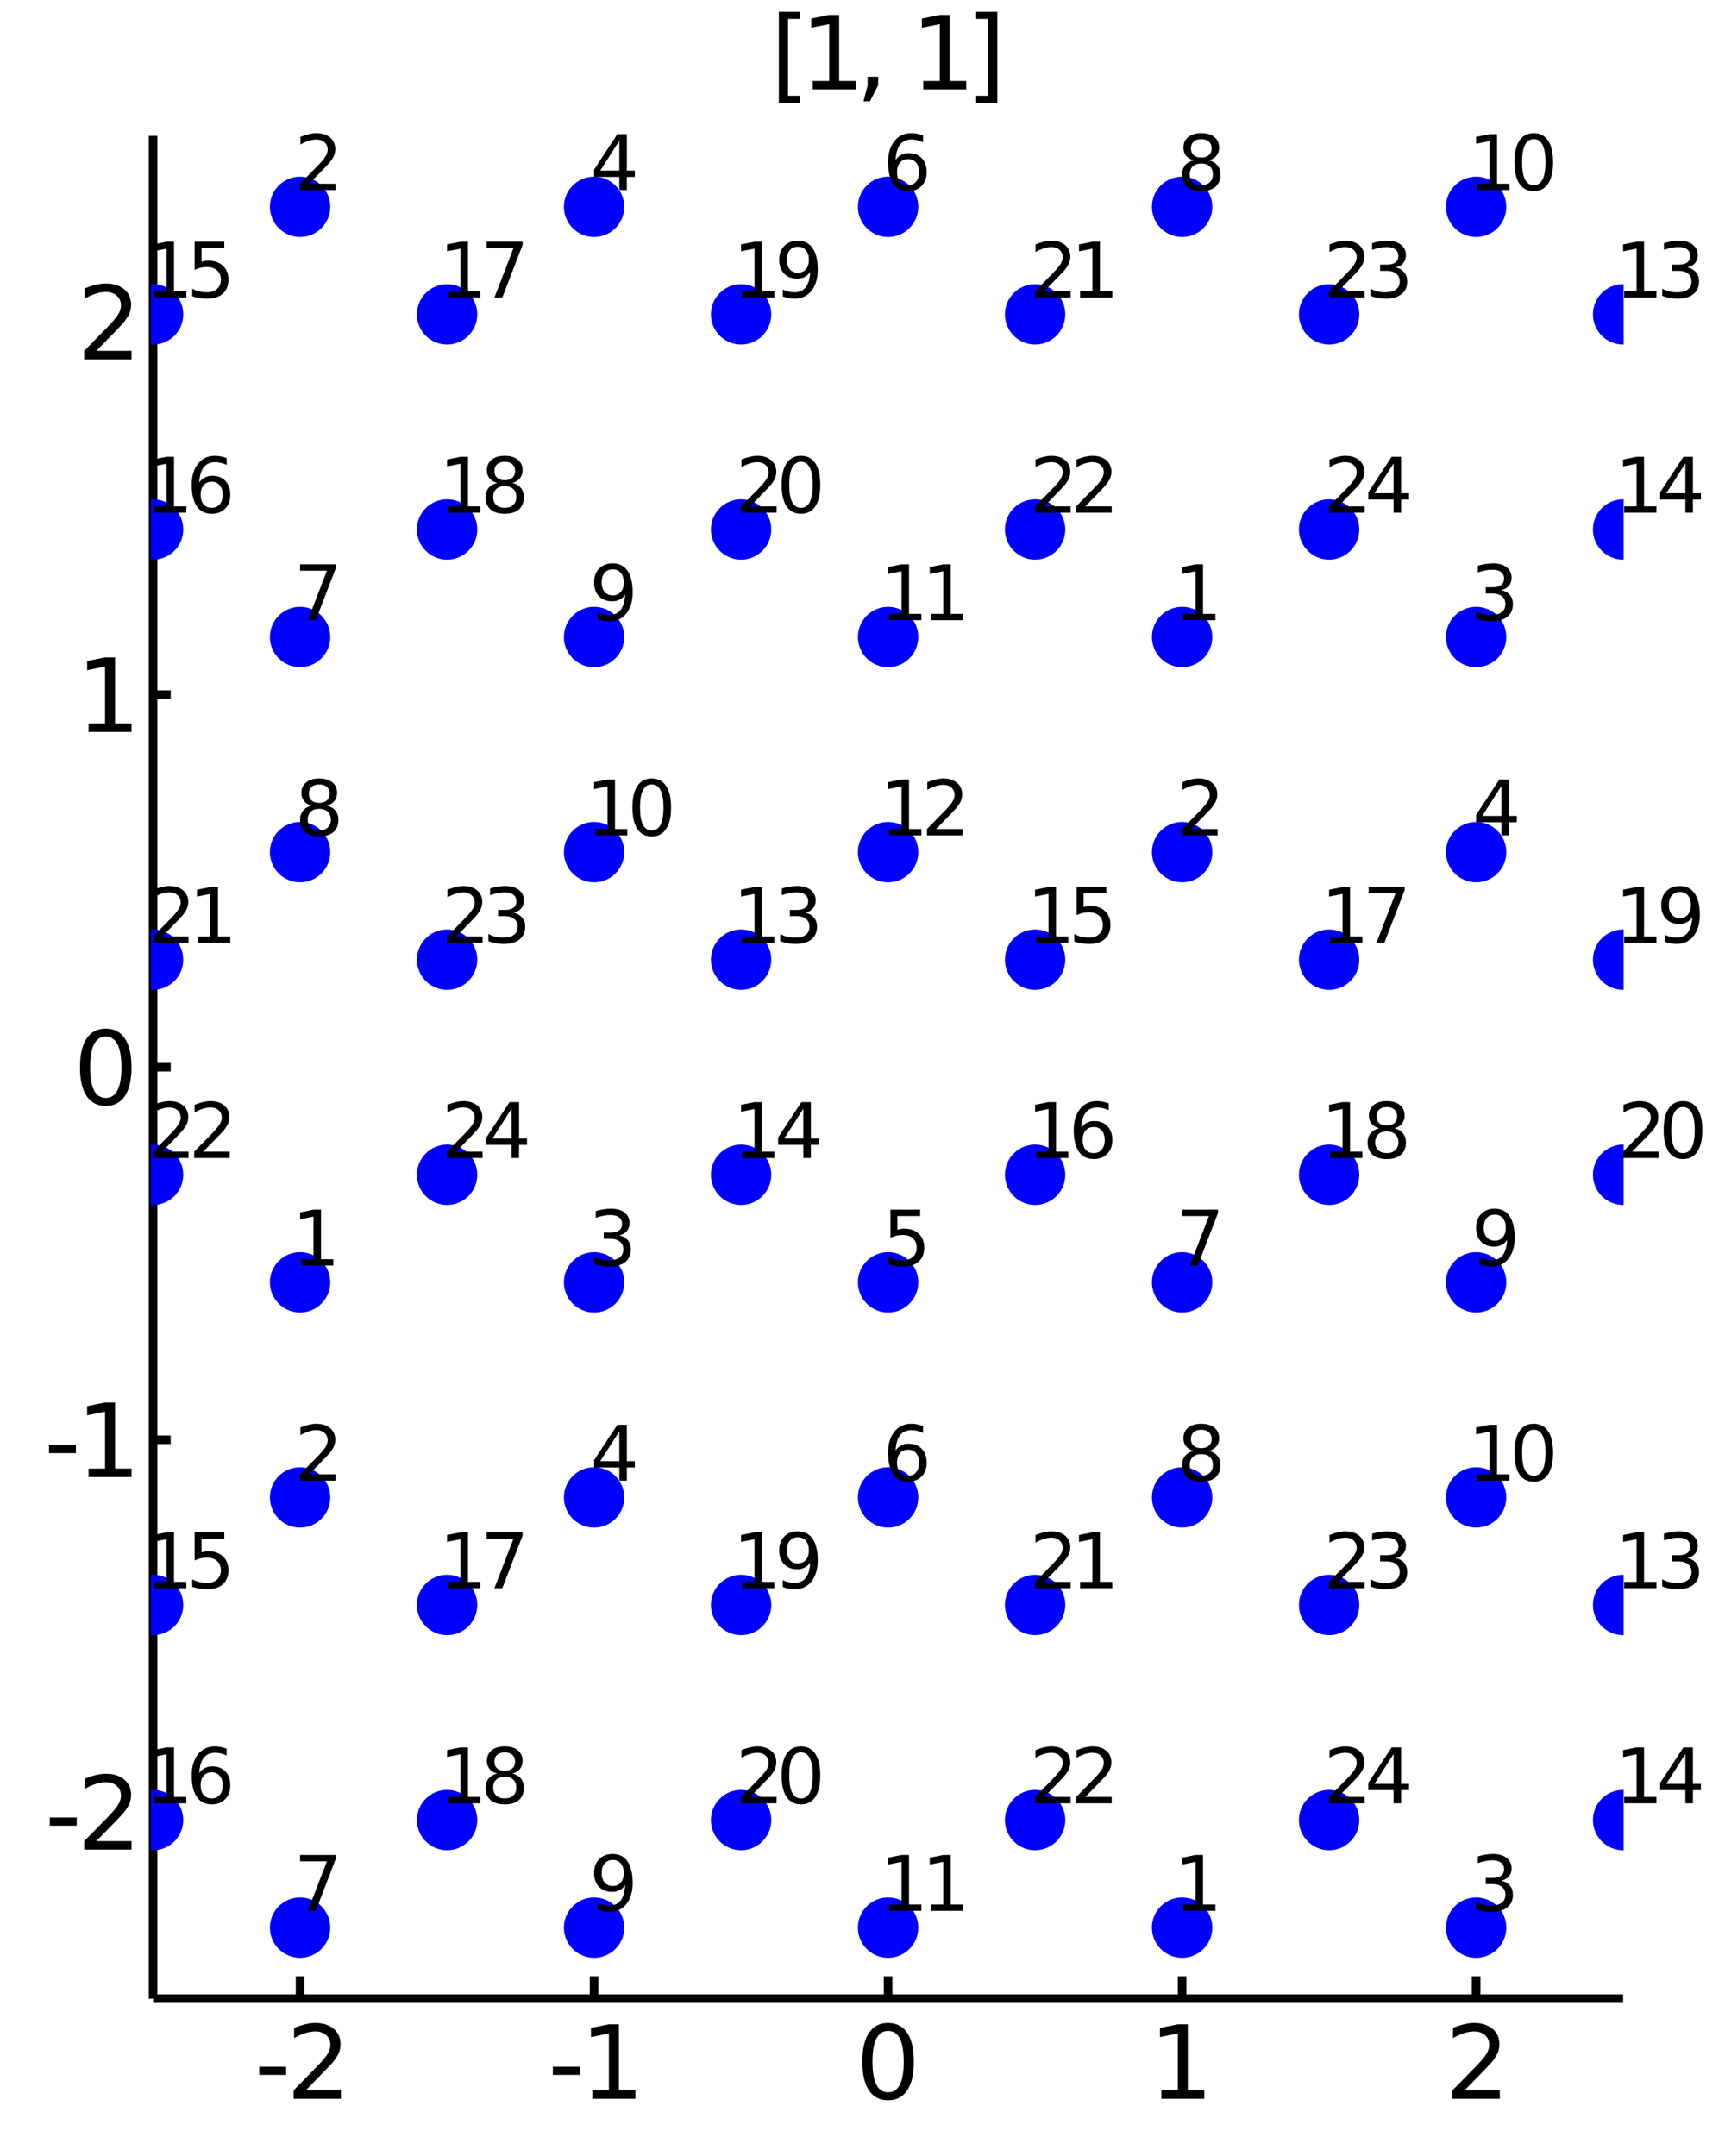 <?xml version="1.0" encoding="utf-8"?>
<svg xmlns="http://www.w3.org/2000/svg" xmlns:xlink="http://www.w3.org/1999/xlink" width="200" height="250" viewBox="0 0 800 1000">
<rect x="0" y="0" width="800" height="1000" fill="#808080" stroke="none"/>
<defs>
  <clipPath id="clip520">
    <rect x="0" y="0" width="800" height="1000"/>
  </clipPath>
</defs>
<path clip-path="url(#clip520)" d="
M0 1000 L800 1000 L800 0 L0 0  Z
  " fill="#ffffff" fill-rule="evenodd" fill-opacity="1"/>
<defs>
  <clipPath id="clip521">
    <rect x="200" y="100" width="701" height="701"/>
  </clipPath>
</defs>
<path clip-path="url(#clip520)" d="
M70.992 927.008 L752.756 927.008 L752.756 62.992 L70.992 62.992  Z
  " fill="#ffffff" fill-rule="evenodd" fill-opacity="1"/>
<defs>
  <clipPath id="clip522">
    <rect x="70" y="62" width="683" height="865"/>
  </clipPath>
</defs>
<polyline clip-path="url(#clip520)" style="stroke:#000000; stroke-width:4; stroke-opacity:1; fill:none" points="
  70.992,927.008 752.756,927.008 
  "/>
<polyline clip-path="url(#clip520)" style="stroke:#000000; stroke-width:4; stroke-opacity:1; fill:none" points="
  70.992,927.008 70.992,62.992 
  "/>
<polyline clip-path="url(#clip520)" style="stroke:#000000; stroke-width:4; stroke-opacity:1; fill:none" points="
  139.169,927.008 139.169,916.64 
  "/>
<polyline clip-path="url(#clip520)" style="stroke:#000000; stroke-width:4; stroke-opacity:1; fill:none" points="
  275.521,927.008 275.521,916.64 
  "/>
<polyline clip-path="url(#clip520)" style="stroke:#000000; stroke-width:4; stroke-opacity:1; fill:none" points="
  411.874,927.008 411.874,916.64 
  "/>
<polyline clip-path="url(#clip520)" style="stroke:#000000; stroke-width:4; stroke-opacity:1; fill:none" points="
  548.227,927.008 548.227,916.64 
  "/>
<polyline clip-path="url(#clip520)" style="stroke:#000000; stroke-width:4; stroke-opacity:1; fill:none" points="
  684.58,927.008 684.58,916.64 
  "/>
<polyline clip-path="url(#clip520)" style="stroke:#000000; stroke-width:4; stroke-opacity:1; fill:none" points="
  70.992,840.606 79.173,840.606 
  "/>
<polyline clip-path="url(#clip520)" style="stroke:#000000; stroke-width:4; stroke-opacity:1; fill:none" points="
  70.992,667.803 79.173,667.803 
  "/>
<polyline clip-path="url(#clip520)" style="stroke:#000000; stroke-width:4; stroke-opacity:1; fill:none" points="
  70.992,495 79.173,495 
  "/>
<polyline clip-path="url(#clip520)" style="stroke:#000000; stroke-width:4; stroke-opacity:1; fill:none" points="
  70.992,322.197 79.173,322.197 
  "/>
<polyline clip-path="url(#clip520)" style="stroke:#000000; stroke-width:4; stroke-opacity:1; fill:none" points="
  70.992,149.394 79.173,149.394 
  "/>
<path clip-path="url(#clip520)" d="M 0 0 M120.222 958.596 L132.699 958.596 L132.699 962.392 L120.222 962.392 L120.222 958.596 Z" fill="#000000" fill-rule="evenodd" fill-opacity="1" /><path clip-path="url(#clip520)" d="M 0 0 M141.796 969.545 L158.115 969.545 L158.115 973.48 L136.171 973.48 L136.171 969.545 Q138.833 966.79 143.416 962.16 Q148.023 957.508 149.203 956.165 Q151.449 953.642 152.328 951.906 Q153.231 950.147 153.231 948.457 Q153.231 945.702 151.286 943.966 Q149.365 942.23 146.263 942.23 Q144.064 942.23 141.611 942.994 Q139.18 943.758 136.402 945.309 L136.402 940.587 Q139.226 939.452 141.68 938.874 Q144.134 938.295 146.171 938.295 Q151.541 938.295 154.736 940.98 Q157.93 943.665 157.93 948.156 Q157.93 950.286 157.12 952.207 Q156.333 954.105 154.226 956.698 Q153.648 957.369 150.546 960.586 Q147.444 963.781 141.796 969.545 Z" fill="#000000" fill-rule="evenodd" fill-opacity="1" /><path clip-path="url(#clip520)" d="M 0 0 M256.389 958.596 L268.866 958.596 L268.866 962.392 L256.389 962.392 L256.389 958.596 Z" fill="#000000" fill-rule="evenodd" fill-opacity="1" /><path clip-path="url(#clip520)" d="M 0 0 M274.746 969.545 L282.385 969.545 L282.385 943.179 L274.075 944.846 L274.075 940.587 L282.338 938.92 L287.014 938.92 L287.014 969.545 L294.653 969.545 L294.653 973.48 L274.746 973.48 L274.746 969.545 Z" fill="#000000" fill-rule="evenodd" fill-opacity="1" /><path clip-path="url(#clip520)" d="M 0 0 M411.874 941.999 Q408.263 941.999 406.434 945.563 Q404.629 949.105 404.629 956.235 Q404.629 963.341 406.434 966.906 Q408.263 970.447 411.874 970.447 Q415.508 970.447 417.314 966.906 Q419.142 963.341 419.142 956.235 Q419.142 949.105 417.314 945.563 Q415.508 941.999 411.874 941.999 M411.874 938.295 Q417.684 938.295 420.74 942.901 Q423.818 947.485 423.818 956.235 Q423.818 964.961 420.74 969.568 Q417.684 974.151 411.874 974.151 Q406.064 974.151 402.985 969.568 Q399.93 964.961 399.93 956.235 Q399.93 947.485 402.985 942.901 Q406.064 938.295 411.874 938.295 Z" fill="#000000" fill-rule="evenodd" fill-opacity="1" /><path clip-path="url(#clip520)" d="M 0 0 M538.609 969.545 L546.248 969.545 L546.248 943.179 L537.937 944.846 L537.937 940.587 L546.201 938.92 L550.877 938.92 L550.877 969.545 L558.516 969.545 L558.516 973.48 L538.609 973.48 L538.609 969.545 Z" fill="#000000" fill-rule="evenodd" fill-opacity="1" /><path clip-path="url(#clip520)" d="M 0 0 M679.232 969.545 L695.552 969.545 L695.552 973.48 L673.607 973.48 L673.607 969.545 Q676.269 966.79 680.853 962.16 Q685.459 957.508 686.64 956.165 Q688.885 953.642 689.765 951.906 Q690.667 950.147 690.667 948.457 Q690.667 945.702 688.723 943.966 Q686.802 942.23 683.7 942.23 Q681.501 942.23 679.047 942.994 Q676.617 943.758 673.839 945.309 L673.839 940.587 Q676.663 939.452 679.117 938.874 Q681.57 938.295 683.607 938.295 Q688.978 938.295 692.172 940.98 Q695.367 943.665 695.367 948.156 Q695.367 950.286 694.556 952.207 Q693.769 954.105 691.663 956.698 Q691.084 957.369 687.982 960.586 Q684.88 963.781 679.232 969.545 Z" fill="#000000" fill-rule="evenodd" fill-opacity="1" /><path clip-path="url(#clip520)" d="M 0 0 M23.099 843.002 L35.576 843.002 L35.576 846.798 L23.099 846.798 L23.099 843.002 Z" fill="#000000" fill-rule="evenodd" fill-opacity="1" /><path clip-path="url(#clip520)" d="M 0 0 M44.673 853.951 L60.992 853.951 L60.992 857.886 L39.048 857.886 L39.048 853.951 Q41.71 851.197 46.293 846.567 Q50.9 841.914 52.08 840.572 Q54.325 838.048 55.205 836.312 Q56.108 834.553 56.108 832.863 Q56.108 830.109 54.163 828.373 Q52.242 826.636 49.14 826.636 Q46.941 826.636 44.488 827.4 Q42.057 828.164 39.279 829.715 L39.279 824.993 Q42.103 823.859 44.557 823.28 Q47.011 822.701 49.048 822.701 Q54.418 822.701 57.612 825.386 Q60.807 828.072 60.807 832.562 Q60.807 834.692 59.997 836.613 Q59.21 838.511 57.103 841.104 Q56.525 841.775 53.423 844.993 Q50.321 848.187 44.673 853.951 Z" fill="#000000" fill-rule="evenodd" fill-opacity="1" /><path clip-path="url(#clip520)" d="M 0 0 M22.728 670.199 L35.205 670.199 L35.205 673.995 L22.728 673.995 L22.728 670.199 Z" fill="#000000" fill-rule="evenodd" fill-opacity="1" /><path clip-path="url(#clip520)" d="M 0 0 M41.085 681.148 L48.724 681.148 L48.724 654.782 L40.413 656.449 L40.413 652.19 L48.677 650.523 L53.353 650.523 L53.353 681.148 L60.992 681.148 L60.992 685.083 L41.085 685.083 L41.085 681.148 Z" fill="#000000" fill-rule="evenodd" fill-opacity="1" /><path clip-path="url(#clip520)" d="M 0 0 M49.048 480.799 Q45.437 480.799 43.608 484.363 Q41.802 487.905 41.802 495.035 Q41.802 502.141 43.608 505.706 Q45.437 509.248 49.048 509.248 Q52.682 509.248 54.487 505.706 Q56.316 502.141 56.316 495.035 Q56.316 487.905 54.487 484.363 Q52.682 480.799 49.048 480.799 M49.048 477.095 Q54.858 477.095 57.913 481.701 Q60.992 486.285 60.992 495.035 Q60.992 503.762 57.913 508.368 Q54.858 512.951 49.048 512.951 Q43.238 512.951 40.159 508.368 Q37.103 503.762 37.103 495.035 Q37.103 486.285 40.159 481.701 Q43.238 477.095 49.048 477.095 Z" fill="#000000" fill-rule="evenodd" fill-opacity="1" /><path clip-path="url(#clip520)" d="M 0 0 M41.085 335.542 L48.724 335.542 L48.724 309.176 L40.413 310.843 L40.413 306.584 L48.677 304.917 L53.353 304.917 L53.353 335.542 L60.992 335.542 L60.992 339.477 L41.085 339.477 L41.085 335.542 Z" fill="#000000" fill-rule="evenodd" fill-opacity="1" /><path clip-path="url(#clip520)" d="M 0 0 M44.673 162.739 L60.992 162.739 L60.992 166.674 L39.048 166.674 L39.048 162.739 Q41.71 159.984 46.293 155.354 Q50.9 150.702 52.08 149.359 Q54.325 146.836 55.205 145.1 Q56.108 143.34 56.108 141.651 Q56.108 138.896 54.163 137.16 Q52.242 135.424 49.14 135.424 Q46.941 135.424 44.488 136.188 Q42.057 136.952 39.279 138.503 L39.279 133.78 Q42.103 132.646 44.557 132.067 Q47.011 131.489 49.048 131.489 Q54.418 131.489 57.612 134.174 Q60.807 136.859 60.807 141.35 Q60.807 143.479 59.997 145.401 Q59.21 147.299 57.103 149.891 Q56.525 150.563 53.423 153.78 Q50.321 156.975 44.673 162.739 Z" fill="#000000" fill-rule="evenodd" fill-opacity="1" /><path clip-path="url(#clip520)" d="M 0 0 M361.215 5.454 L371.029 5.454 L371.029 8.764 L365.474 8.764 L365.474 44.412 L371.029 44.412 L371.029 47.722 L361.215 47.722 L361.215 5.454 Z" fill="#000000" fill-rule="evenodd" fill-opacity="1" /><path clip-path="url(#clip520)" d="M 0 0 M376.909 37.537 L384.548 37.537 L384.548 11.171 L376.238 12.838 L376.238 8.579 L384.501 6.912 L389.177 6.912 L389.177 37.537 L396.816 37.537 L396.816 41.472 L376.909 41.472 L376.909 37.537 Z" fill="#000000" fill-rule="evenodd" fill-opacity="1" /><path clip-path="url(#clip520)" d="M 0 0 M402.372 35.592 L407.256 35.592 L407.256 39.574 L403.46 46.981 L400.474 46.981 L402.372 39.574 L402.372 35.592 Z" fill="#000000" fill-rule="evenodd" fill-opacity="1" /><path clip-path="url(#clip520)" d="M 0 0 M428.205 37.537 L435.844 37.537 L435.844 11.171 L427.534 12.838 L427.534 8.579 L435.797 6.912 L440.473 6.912 L440.473 37.537 L448.112 37.537 L448.112 41.472 L428.205 41.472 L428.205 37.537 Z" fill="#000000" fill-rule="evenodd" fill-opacity="1" /><path clip-path="url(#clip520)" d="M 0 0 M462.533 5.454 L462.533 47.722 L452.719 47.722 L452.719 44.412 L458.251 44.412 L458.251 8.764 L452.719 8.764 L452.719 5.454 L462.533 5.454 Z" fill="#000000" fill-rule="evenodd" fill-opacity="1" /><circle clip-path="url(#clip522)" cx="139.169" cy="894.072" r="14" fill="#0000ff" fill-rule="evenodd" fill-opacity="1" stroke="none"/>
<path clip-path="url(#clip520)" d="M 0 0 M139.169 860.376 L155.835 860.376 L155.835 861.869 L146.425 886.296 L142.762 886.296 L151.616 863.327 L139.169 863.327 L139.169 860.376 Z" fill="#000000" fill-rule="evenodd" fill-opacity="1" /><circle clip-path="url(#clip522)" cx="139.169" cy="594.768" r="14" fill="#0000ff" fill-rule="evenodd" fill-opacity="1" stroke="none"/>
<circle clip-path="url(#clip522)" cx="139.169" cy="694.536" r="14" fill="#0000ff" fill-rule="evenodd" fill-opacity="1" stroke="none"/>
<circle clip-path="url(#clip522)" cx="275.521" cy="594.768" r="14" fill="#0000ff" fill-rule="evenodd" fill-opacity="1" stroke="none"/>
<circle clip-path="url(#clip522)" cx="275.521" cy="694.536" r="14" fill="#0000ff" fill-rule="evenodd" fill-opacity="1" stroke="none"/>
<circle clip-path="url(#clip522)" cx="411.874" cy="594.768" r="14" fill="#0000ff" fill-rule="evenodd" fill-opacity="1" stroke="none"/>
<circle clip-path="url(#clip522)" cx="411.874" cy="694.536" r="14" fill="#0000ff" fill-rule="evenodd" fill-opacity="1" stroke="none"/>
<circle clip-path="url(#clip522)" cx="139.169" cy="295.464" r="14" fill="#0000ff" fill-rule="evenodd" fill-opacity="1" stroke="none"/>
<circle clip-path="url(#clip522)" cx="139.169" cy="395.232" r="14" fill="#0000ff" fill-rule="evenodd" fill-opacity="1" stroke="none"/>
<circle clip-path="url(#clip522)" cx="275.521" cy="894.072" r="14" fill="#0000ff" fill-rule="evenodd" fill-opacity="1" stroke="none"/>
<circle clip-path="url(#clip522)" cx="411.874" cy="894.072" r="14" fill="#0000ff" fill-rule="evenodd" fill-opacity="1" stroke="none"/>
<circle clip-path="url(#clip522)" cx="343.698" cy="445.116" r="14" fill="#0000ff" fill-rule="evenodd" fill-opacity="1" stroke="none"/>
<circle clip-path="url(#clip522)" cx="343.698" cy="544.884" r="14" fill="#0000ff" fill-rule="evenodd" fill-opacity="1" stroke="none"/>
<circle clip-path="url(#clip522)" cx="70.992" cy="744.42" r="14" fill="#0000ff" fill-rule="evenodd" fill-opacity="1" stroke="none"/>
<circle clip-path="url(#clip522)" cx="70.992" cy="844.188" r="14" fill="#0000ff" fill-rule="evenodd" fill-opacity="1" stroke="none"/>
<circle clip-path="url(#clip522)" cx="207.345" cy="744.42" r="14" fill="#0000ff" fill-rule="evenodd" fill-opacity="1" stroke="none"/>
<circle clip-path="url(#clip522)" cx="207.345" cy="844.188" r="14" fill="#0000ff" fill-rule="evenodd" fill-opacity="1" stroke="none"/>
<circle clip-path="url(#clip522)" cx="343.698" cy="744.42" r="14" fill="#0000ff" fill-rule="evenodd" fill-opacity="1" stroke="none"/>
<circle clip-path="url(#clip522)" cx="343.698" cy="844.188" r="14" fill="#0000ff" fill-rule="evenodd" fill-opacity="1" stroke="none"/>
<circle clip-path="url(#clip522)" cx="70.992" cy="445.116" r="14" fill="#0000ff" fill-rule="evenodd" fill-opacity="1" stroke="none"/>
<circle clip-path="url(#clip522)" cx="70.992" cy="544.884" r="14" fill="#0000ff" fill-rule="evenodd" fill-opacity="1" stroke="none"/>
<circle clip-path="url(#clip522)" cx="207.345" cy="445.116" r="14" fill="#0000ff" fill-rule="evenodd" fill-opacity="1" stroke="none"/>
<circle clip-path="url(#clip522)" cx="207.345" cy="544.884" r="14" fill="#0000ff" fill-rule="evenodd" fill-opacity="1" stroke="none"/>
<path clip-path="url(#clip520)" d="M 0 0 M139.672 584.041 L145.401 584.041 L145.401 564.266 L139.169 565.516 L139.169 562.322 L145.366 561.072 L148.873 561.072 L148.873 584.041 L154.602 584.041 L154.602 586.992 L139.672 586.992 L139.672 584.041 Z" fill="#000000" fill-rule="evenodd" fill-opacity="1" /><path clip-path="url(#clip520)" d="M 0 0 M143.387 683.809 L155.627 683.809 L155.627 686.76 L139.169 686.76 L139.169 683.809 Q141.165 681.743 144.603 678.27 Q148.057 674.781 148.943 673.774 Q150.627 671.881 151.286 670.579 Q151.964 669.26 151.964 667.993 Q151.964 665.927 150.505 664.625 Q149.064 663.323 146.738 663.323 Q145.089 663.323 143.248 663.895 Q141.425 664.468 139.342 665.632 L139.342 662.09 Q141.46 661.239 143.3 660.805 Q145.141 660.371 146.668 660.371 Q150.696 660.371 153.092 662.385 Q155.488 664.399 155.488 667.767 Q155.488 669.364 154.88 670.805 Q154.29 672.229 152.71 674.173 Q152.276 674.677 149.95 677.09 Q147.623 679.486 143.387 683.809 Z" fill="#000000" fill-rule="evenodd" fill-opacity="1" /><path clip-path="url(#clip520)" d="M 0 0 M287.24 573.016 Q289.757 573.555 291.164 575.256 Q292.587 576.957 292.587 579.457 Q292.587 583.294 289.948 585.395 Q287.309 587.495 282.448 587.495 Q280.816 587.495 279.08 587.166 Q277.362 586.853 275.521 586.211 L275.521 582.825 Q276.98 583.676 278.716 584.11 Q280.452 584.544 282.344 584.544 Q285.643 584.544 287.361 583.242 Q289.098 581.94 289.098 579.457 Q289.098 577.166 287.483 575.881 Q285.886 574.579 283.021 574.579 L280 574.579 L280 571.697 L283.16 571.697 Q285.747 571.697 287.118 570.673 Q288.49 569.631 288.49 567.686 Q288.49 565.69 287.066 564.631 Q285.66 563.555 283.021 563.555 Q281.58 563.555 279.931 563.867 Q278.282 564.18 276.303 564.839 L276.303 561.714 Q278.299 561.159 280.035 560.881 Q281.789 560.603 283.334 560.603 Q287.327 560.603 289.653 562.426 Q291.98 564.232 291.98 567.322 Q291.98 569.475 290.747 570.968 Q289.514 572.443 287.24 573.016 Z" fill="#000000" fill-rule="evenodd" fill-opacity="1" /><path clip-path="url(#clip520)" d="M 0 0 M287.223 663.895 L278.368 677.732 L287.223 677.732 L287.223 663.895 M286.302 660.84 L290.712 660.84 L290.712 677.732 L294.41 677.732 L294.41 680.649 L290.712 680.649 L290.712 686.76 L287.223 686.76 L287.223 680.649 L275.521 680.649 L275.521 677.263 L286.302 660.84 Z" fill="#000000" fill-rule="evenodd" fill-opacity="1" /><path clip-path="url(#clip520)" d="M 0 0 M412.968 561.072 L426.735 561.072 L426.735 564.023 L416.18 564.023 L416.18 570.377 Q416.943 570.117 417.707 569.996 Q418.471 569.857 419.235 569.857 Q423.575 569.857 426.11 572.235 Q428.645 574.614 428.645 578.676 Q428.645 582.86 426.041 585.186 Q423.436 587.495 418.697 587.495 Q417.065 587.495 415.364 587.218 Q413.68 586.94 411.874 586.384 L411.874 582.86 Q413.437 583.711 415.103 584.127 Q416.77 584.544 418.627 584.544 Q421.631 584.544 423.384 582.964 Q425.138 581.384 425.138 578.676 Q425.138 575.968 423.384 574.388 Q421.631 572.808 418.627 572.808 Q417.221 572.808 415.815 573.12 Q414.426 573.433 412.968 574.093 L412.968 561.072 Z" fill="#000000" fill-rule="evenodd" fill-opacity="1" /><path clip-path="url(#clip520)" d="M 0 0 M421.127 672.402 Q418.766 672.402 417.377 674.017 Q416.006 675.631 416.006 678.444 Q416.006 681.239 417.377 682.871 Q418.766 684.486 421.127 684.486 Q423.489 684.486 424.86 682.871 Q426.249 681.239 426.249 678.444 Q426.249 675.631 424.86 674.017 Q423.489 672.402 421.127 672.402 M428.089 661.413 L428.089 664.607 Q426.77 663.982 425.416 663.652 Q424.079 663.323 422.759 663.323 Q419.287 663.323 417.447 665.666 Q415.624 668.01 415.364 672.75 Q416.388 671.239 417.933 670.441 Q419.478 669.625 421.336 669.625 Q425.242 669.625 427.499 672.003 Q429.773 674.364 429.773 678.444 Q429.773 682.437 427.412 684.85 Q425.051 687.263 421.127 687.263 Q416.631 687.263 414.252 683.826 Q411.874 680.371 411.874 673.826 Q411.874 667.68 414.791 664.034 Q417.707 660.371 422.62 660.371 Q423.94 660.371 425.277 660.632 Q426.631 660.892 428.089 661.413 Z" fill="#000000" fill-rule="evenodd" fill-opacity="1" /><path clip-path="url(#clip520)" d="M 0 0 M139.169 261.768 L155.835 261.768 L155.835 263.261 L146.425 287.688 L142.762 287.688 L151.616 264.719 L139.169 264.719 L139.169 261.768 Z" fill="#000000" fill-rule="evenodd" fill-opacity="1" /><path clip-path="url(#clip520)" d="M 0 0 M148.057 375.147 Q145.557 375.147 144.116 376.484 Q142.693 377.821 142.693 380.164 Q142.693 382.508 144.116 383.845 Q145.557 385.182 148.057 385.182 Q150.557 385.182 151.998 383.845 Q153.439 382.491 153.439 380.164 Q153.439 377.821 151.998 376.484 Q150.575 375.147 148.057 375.147 M144.55 373.654 Q142.293 373.098 141.026 371.553 Q139.776 370.008 139.776 367.786 Q139.776 364.678 141.981 362.873 Q144.203 361.067 148.057 361.067 Q151.929 361.067 154.134 362.873 Q156.339 364.678 156.339 367.786 Q156.339 370.008 155.071 371.553 Q153.821 373.098 151.582 373.654 Q154.116 374.244 155.523 375.963 Q156.946 377.682 156.946 380.164 Q156.946 383.932 154.637 385.946 Q152.346 387.96 148.057 387.96 Q143.769 387.96 141.46 385.946 Q139.169 383.932 139.169 380.164 Q139.169 377.682 140.592 375.963 Q142.016 374.244 144.55 373.654 M143.266 368.116 Q143.266 370.13 144.516 371.258 Q145.783 372.387 148.057 372.387 Q150.314 372.387 151.582 371.258 Q152.866 370.13 152.866 368.116 Q152.866 366.102 151.582 364.974 Q150.314 363.845 148.057 363.845 Q145.783 363.845 144.516 364.974 Q143.266 366.102 143.266 368.116 Z" fill="#000000" fill-rule="evenodd" fill-opacity="1" /><path clip-path="url(#clip520)" d="M 0 0 M277.188 885.758 L277.188 882.563 Q278.507 883.188 279.862 883.518 Q281.216 883.848 282.518 883.848 Q285.99 883.848 287.813 881.521 Q289.653 879.178 289.914 874.421 Q288.907 875.914 287.361 876.712 Q285.816 877.511 283.941 877.511 Q280.052 877.511 277.778 875.167 Q275.521 872.806 275.521 868.726 Q275.521 864.733 277.882 862.32 Q280.243 859.907 284.167 859.907 Q288.664 859.907 291.025 863.362 Q293.403 866.799 293.403 873.362 Q293.403 879.49 290.486 883.153 Q287.587 886.799 282.674 886.799 Q281.355 886.799 280 886.539 Q278.646 886.278 277.188 885.758 M284.167 874.768 Q286.528 874.768 287.9 873.153 Q289.289 871.539 289.289 868.726 Q289.289 865.931 287.9 864.317 Q286.528 862.685 284.167 862.685 Q281.806 862.685 280.417 864.317 Q279.046 865.931 279.046 868.726 Q279.046 871.539 280.417 873.153 Q281.806 874.768 284.167 874.768 Z" fill="#000000" fill-rule="evenodd" fill-opacity="1" /><path clip-path="url(#clip520)" d="M 0 0 M412.377 883.344 L418.107 883.344 L418.107 863.57 L411.874 864.82 L411.874 861.626 L418.072 860.376 L421.579 860.376 L421.579 883.344 L427.308 883.344 L427.308 886.296 L412.377 886.296 L412.377 883.344 Z" fill="#000000" fill-rule="evenodd" fill-opacity="1" /><path clip-path="url(#clip520)" d="M 0 0 M431.718 883.344 L437.447 883.344 L437.447 863.57 L431.214 864.82 L431.214 861.626 L437.412 860.376 L440.919 860.376 L440.919 883.344 L446.648 883.344 L446.648 886.296 L431.718 886.296 L431.718 883.344 Z" fill="#000000" fill-rule="evenodd" fill-opacity="1" /><path clip-path="url(#clip520)" d="M 0 0 M344.201 434.389 L349.93 434.389 L349.93 414.614 L343.698 415.864 L343.698 412.67 L349.896 411.42 L353.402 411.42 L353.402 434.389 L359.132 434.389 L359.132 437.34 L344.201 437.34 L344.201 434.389 Z" fill="#000000" fill-rule="evenodd" fill-opacity="1" /><path clip-path="url(#clip520)" d="M 0 0 M373.559 423.364 Q376.076 423.903 377.482 425.604 Q378.906 427.305 378.906 429.805 Q378.906 433.642 376.267 435.743 Q373.628 437.843 368.767 437.843 Q367.135 437.843 365.399 437.514 Q363.68 437.201 361.84 436.559 L361.84 433.173 Q363.298 434.024 365.034 434.458 Q366.77 434.892 368.663 434.892 Q371.961 434.892 373.68 433.59 Q375.416 432.288 375.416 429.805 Q375.416 427.514 373.802 426.229 Q372.204 424.927 369.34 424.927 L366.319 424.927 L366.319 422.045 L369.479 422.045 Q372.066 422.045 373.437 421.021 Q374.809 419.979 374.809 418.035 Q374.809 416.038 373.385 414.979 Q371.979 413.903 369.34 413.903 Q367.899 413.903 366.25 414.215 Q364.6 414.528 362.621 415.187 L362.621 412.062 Q364.618 411.507 366.354 411.229 Q368.107 410.951 369.652 410.951 Q373.645 410.951 375.972 412.774 Q378.298 414.58 378.298 417.67 Q378.298 419.823 377.066 421.316 Q375.833 422.791 373.559 423.364 Z" fill="#000000" fill-rule="evenodd" fill-opacity="1" /><path clip-path="url(#clip520)" d="M 0 0 M344.201 534.157 L349.93 534.157 L349.93 514.382 L343.698 515.632 L343.698 512.438 L349.896 511.188 L353.402 511.188 L353.402 534.157 L359.132 534.157 L359.132 537.108 L344.201 537.108 L344.201 534.157 Z" fill="#000000" fill-rule="evenodd" fill-opacity="1" /><path clip-path="url(#clip520)" d="M 0 0 M372.569 514.244 L363.715 528.08 L372.569 528.08 L372.569 514.244 M371.649 511.188 L376.059 511.188 L376.059 528.08 L379.756 528.08 L379.756 530.997 L376.059 530.997 L376.059 537.108 L372.569 537.108 L372.569 530.997 L360.868 530.997 L360.868 527.611 L371.649 511.188 Z" fill="#000000" fill-rule="evenodd" fill-opacity="1" /><path clip-path="url(#clip520)" d="M 0 0 M71.496 733.692 L77.225 733.692 L77.225 713.918 L70.992 715.168 L70.992 711.974 L77.19 710.724 L80.697 710.724 L80.697 733.692 L86.426 733.692 L86.426 736.644 L71.496 736.644 L71.496 733.692 Z" fill="#000000" fill-rule="evenodd" fill-opacity="1" /><path clip-path="url(#clip520)" d="M 0 0 M90.263 710.724 L104.03 710.724 L104.03 713.675 L93.475 713.675 L93.475 720.029 Q94.239 719.769 95.002 719.647 Q95.766 719.509 96.53 719.509 Q100.87 719.509 103.405 721.887 Q105.94 724.265 105.94 728.328 Q105.94 732.512 103.336 734.838 Q100.732 737.147 95.992 737.147 Q94.36 737.147 92.659 736.87 Q90.975 736.592 89.169 736.036 L89.169 732.512 Q90.732 733.363 92.398 733.779 Q94.065 734.196 95.922 734.196 Q98.926 734.196 100.679 732.616 Q102.433 731.036 102.433 728.328 Q102.433 725.62 100.679 724.04 Q98.926 722.46 95.922 722.46 Q94.516 722.46 93.11 722.772 Q91.721 723.085 90.263 723.745 L90.263 710.724 Z" fill="#000000" fill-rule="evenodd" fill-opacity="1" /><path clip-path="url(#clip520)" d="M 0 0 M71.496 833.46 L77.225 833.46 L77.225 813.686 L70.992 814.936 L70.992 811.742 L77.19 810.492 L80.697 810.492 L80.697 833.46 L86.426 833.46 L86.426 836.412 L71.496 836.412 L71.496 833.46 Z" fill="#000000" fill-rule="evenodd" fill-opacity="1" /><path clip-path="url(#clip520)" d="M 0 0 M98.162 822.054 Q95.801 822.054 94.412 823.669 Q93.041 825.283 93.041 828.096 Q93.041 830.891 94.412 832.523 Q95.801 834.138 98.162 834.138 Q100.523 834.138 101.895 832.523 Q103.284 830.891 103.284 828.096 Q103.284 825.283 101.895 823.669 Q100.523 822.054 98.162 822.054 M105.124 811.065 L105.124 814.259 Q103.804 813.634 102.45 813.304 Q101.113 812.974 99.794 812.974 Q96.322 812.974 94.482 815.318 Q92.659 817.662 92.398 822.401 Q93.423 820.891 94.968 820.092 Q96.513 819.276 98.371 819.276 Q102.277 819.276 104.534 821.655 Q106.808 824.016 106.808 828.096 Q106.808 832.089 104.447 834.502 Q102.086 836.915 98.162 836.915 Q93.666 836.915 91.287 833.478 Q88.909 830.023 88.909 823.478 Q88.909 817.332 91.825 813.686 Q94.742 810.023 99.655 810.023 Q100.975 810.023 102.311 810.283 Q103.666 810.544 105.124 811.065 Z" fill="#000000" fill-rule="evenodd" fill-opacity="1" /><path clip-path="url(#clip520)" d="M 0 0 M207.848 733.692 L213.577 733.692 L213.577 713.918 L207.345 715.168 L207.345 711.974 L213.543 710.724 L217.05 710.724 L217.05 733.692 L222.779 733.692 L222.779 736.644 L207.848 736.644 L207.848 733.692 Z" fill="#000000" fill-rule="evenodd" fill-opacity="1" /><path clip-path="url(#clip520)" d="M 0 0 M225.695 710.724 L242.362 710.724 L242.362 712.217 L232.952 736.644 L229.289 736.644 L238.143 713.675 L225.695 713.675 L225.695 710.724 Z" fill="#000000" fill-rule="evenodd" fill-opacity="1" /><path clip-path="url(#clip520)" d="M 0 0 M207.848 833.46 L213.577 833.46 L213.577 813.686 L207.345 814.936 L207.345 811.742 L213.543 810.492 L217.05 810.492 L217.05 833.46 L222.779 833.46 L222.779 836.412 L207.848 836.412 L207.848 833.46 Z" fill="#000000" fill-rule="evenodd" fill-opacity="1" /><path clip-path="url(#clip520)" d="M 0 0 M234.081 824.103 Q231.581 824.103 230.14 825.44 Q228.716 826.776 228.716 829.12 Q228.716 831.464 230.14 832.801 Q231.581 834.138 234.081 834.138 Q236.581 834.138 238.022 832.801 Q239.463 831.447 239.463 829.12 Q239.463 826.776 238.022 825.44 Q236.598 824.103 234.081 824.103 M230.574 822.61 Q228.317 822.054 227.05 820.509 Q225.8 818.964 225.8 816.742 Q225.8 813.634 228.004 811.829 Q230.227 810.023 234.081 810.023 Q237.952 810.023 240.157 811.829 Q242.362 813.634 242.362 816.742 Q242.362 818.964 241.095 820.509 Q239.845 822.054 237.605 822.61 Q240.14 823.2 241.546 824.919 Q242.97 826.638 242.97 829.12 Q242.97 832.888 240.661 834.901 Q238.369 836.915 234.081 836.915 Q229.793 836.915 227.484 834.901 Q225.192 832.888 225.192 829.12 Q225.192 826.638 226.616 824.919 Q228.039 823.2 230.574 822.61 M229.289 817.072 Q229.289 819.086 230.539 820.214 Q231.807 821.342 234.081 821.342 Q236.338 821.342 237.605 820.214 Q238.89 819.086 238.89 817.072 Q238.89 815.058 237.605 813.929 Q236.338 812.801 234.081 812.801 Q231.807 812.801 230.539 813.929 Q229.289 815.058 229.289 817.072 Z" fill="#000000" fill-rule="evenodd" fill-opacity="1" /><path clip-path="url(#clip520)" d="M 0 0 M344.201 733.692 L349.93 733.692 L349.93 713.918 L343.698 715.168 L343.698 711.974 L349.896 710.724 L353.402 710.724 L353.402 733.692 L359.132 733.692 L359.132 736.644 L344.201 736.644 L344.201 733.692 Z" fill="#000000" fill-rule="evenodd" fill-opacity="1" /><path clip-path="url(#clip520)" d="M 0 0 M363.038 736.106 L363.038 732.911 Q364.357 733.536 365.711 733.866 Q367.066 734.196 368.368 734.196 Q371.84 734.196 373.663 731.87 Q375.503 729.526 375.763 724.769 Q374.756 726.262 373.211 727.061 Q371.666 727.859 369.791 727.859 Q365.902 727.859 363.628 725.515 Q361.371 723.154 361.371 719.075 Q361.371 715.081 363.732 712.668 Q366.093 710.255 370.017 710.255 Q374.513 710.255 376.875 713.71 Q379.253 717.147 379.253 723.71 Q379.253 729.838 376.336 733.502 Q373.437 737.147 368.524 737.147 Q367.204 737.147 365.85 736.887 Q364.496 736.627 363.038 736.106 M370.017 725.116 Q372.378 725.116 373.75 723.502 Q375.138 721.887 375.138 719.075 Q375.138 716.279 373.75 714.665 Q372.378 713.033 370.017 713.033 Q367.656 713.033 366.267 714.665 Q364.895 716.279 364.895 719.075 Q364.895 721.887 366.267 723.502 Q367.656 725.116 370.017 725.116 Z" fill="#000000" fill-rule="evenodd" fill-opacity="1" /><path clip-path="url(#clip520)" d="M 0 0 M347.916 833.46 L360.156 833.46 L360.156 836.412 L343.698 836.412 L343.698 833.46 Q345.694 831.394 349.132 827.922 Q352.586 824.433 353.472 823.426 Q355.156 821.533 355.816 820.231 Q356.493 818.912 356.493 817.645 Q356.493 815.579 355.034 814.277 Q353.593 812.974 351.267 812.974 Q349.618 812.974 347.777 813.547 Q345.955 814.12 343.871 815.283 L343.871 811.742 Q345.989 810.891 347.83 810.457 Q349.67 810.023 351.198 810.023 Q355.225 810.023 357.621 812.037 Q360.017 814.051 360.017 817.419 Q360.017 819.016 359.409 820.457 Q358.819 821.881 357.239 823.825 Q356.805 824.329 354.479 826.742 Q352.152 829.138 347.916 833.46 Z" fill="#000000" fill-rule="evenodd" fill-opacity="1" /><path clip-path="url(#clip520)" d="M 0 0 M371.458 812.801 Q368.75 812.801 367.378 815.474 Q366.024 818.131 366.024 823.478 Q366.024 828.808 367.378 831.481 Q368.75 834.138 371.458 834.138 Q374.184 834.138 375.538 831.481 Q376.909 828.808 376.909 823.478 Q376.909 818.131 375.538 815.474 Q374.184 812.801 371.458 812.801 M371.458 810.023 Q375.816 810.023 378.107 813.478 Q380.416 816.915 380.416 823.478 Q380.416 830.023 378.107 833.478 Q375.816 836.915 371.458 836.915 Q367.1 836.915 364.791 833.478 Q362.5 830.023 362.5 823.478 Q362.5 816.915 364.791 813.478 Q367.1 810.023 371.458 810.023 Z" fill="#000000" fill-rule="evenodd" fill-opacity="1" /><path clip-path="url(#clip520)" d="M 0 0 M75.211 434.389 L87.45 434.389 L87.45 437.34 L70.992 437.34 L70.992 434.389 Q72.989 432.323 76.426 428.85 Q79.881 425.361 80.766 424.354 Q82.45 422.462 83.11 421.16 Q83.787 419.84 83.787 418.573 Q83.787 416.507 82.329 415.205 Q80.888 413.903 78.561 413.903 Q76.912 413.903 75.072 414.476 Q73.249 415.048 71.166 416.212 L71.166 412.67 Q73.284 411.819 75.124 411.385 Q76.964 410.951 78.492 410.951 Q82.52 410.951 84.916 412.965 Q87.311 414.979 87.311 418.347 Q87.311 419.944 86.704 421.385 Q86.114 422.809 84.534 424.753 Q84.1 425.257 81.773 427.67 Q79.447 430.066 75.211 434.389 Z" fill="#000000" fill-rule="evenodd" fill-opacity="1" /><path clip-path="url(#clip520)" d="M 0 0 M91.86 434.389 L97.589 434.389 L97.589 414.614 L91.357 415.864 L91.357 412.67 L97.555 411.42 L101.061 411.42 L101.061 434.389 L106.791 434.389 L106.791 437.34 L91.86 437.34 L91.86 434.389 Z" fill="#000000" fill-rule="evenodd" fill-opacity="1" /><path clip-path="url(#clip520)" d="M 0 0 M75.211 534.157 L87.45 534.157 L87.45 537.108 L70.992 537.108 L70.992 534.157 Q72.989 532.091 76.426 528.618 Q79.881 525.129 80.766 524.122 Q82.45 522.23 83.11 520.928 Q83.787 519.608 83.787 518.341 Q83.787 516.275 82.329 514.973 Q80.888 513.671 78.561 513.671 Q76.912 513.671 75.072 514.244 Q73.249 514.816 71.166 515.98 L71.166 512.438 Q73.284 511.587 75.124 511.153 Q76.964 510.719 78.492 510.719 Q82.52 510.719 84.916 512.733 Q87.311 514.747 87.311 518.115 Q87.311 519.712 86.704 521.153 Q86.114 522.577 84.534 524.521 Q84.1 525.025 81.773 527.438 Q79.447 529.834 75.211 534.157 Z" fill="#000000" fill-rule="evenodd" fill-opacity="1" /><path clip-path="url(#clip520)" d="M 0 0 M94.273 534.157 L106.513 534.157 L106.513 537.108 L90.055 537.108 L90.055 534.157 Q92.051 532.091 95.489 528.618 Q98.943 525.129 99.829 524.122 Q101.513 522.23 102.173 520.928 Q102.85 519.608 102.85 518.341 Q102.85 516.275 101.391 514.973 Q99.95 513.671 97.624 513.671 Q95.975 513.671 94.134 514.244 Q92.311 514.816 90.228 515.98 L90.228 512.438 Q92.346 511.587 94.186 511.153 Q96.027 510.719 97.555 510.719 Q101.582 510.719 103.978 512.733 Q106.374 514.747 106.374 518.115 Q106.374 519.712 105.766 521.153 Q105.176 522.577 103.596 524.521 Q103.162 525.025 100.836 527.438 Q98.509 529.834 94.273 534.157 Z" fill="#000000" fill-rule="evenodd" fill-opacity="1" /><path clip-path="url(#clip520)" d="M 0 0 M211.564 434.389 L223.803 434.389 L223.803 437.34 L207.345 437.34 L207.345 434.389 Q209.341 432.323 212.779 428.85 Q216.234 425.361 217.119 424.354 Q218.803 422.462 219.463 421.16 Q220.14 419.84 220.14 418.573 Q220.14 416.507 218.682 415.205 Q217.241 413.903 214.914 413.903 Q213.265 413.903 211.425 414.476 Q209.602 415.048 207.518 416.212 L207.518 412.67 Q209.637 411.819 211.477 411.385 Q213.317 410.951 214.845 410.951 Q218.873 410.951 221.268 412.965 Q223.664 414.979 223.664 418.347 Q223.664 419.944 223.057 421.385 Q222.466 422.809 220.886 424.753 Q220.452 425.257 218.126 427.67 Q215.8 430.066 211.564 434.389 Z" fill="#000000" fill-rule="evenodd" fill-opacity="1" /><path clip-path="url(#clip520)" d="M 0 0 M238.23 423.364 Q240.747 423.903 242.154 425.604 Q243.577 427.305 243.577 429.805 Q243.577 433.642 240.938 435.743 Q238.3 437.843 233.438 437.843 Q231.807 437.843 230.07 437.514 Q228.352 437.201 226.511 436.559 L226.511 433.173 Q227.97 434.024 229.706 434.458 Q231.442 434.892 233.334 434.892 Q236.633 434.892 238.352 433.59 Q240.088 432.288 240.088 429.805 Q240.088 427.514 238.473 426.229 Q236.876 424.927 234.011 424.927 L230.991 424.927 L230.991 422.045 L234.15 422.045 Q236.737 422.045 238.109 421.021 Q239.48 419.979 239.48 418.035 Q239.48 416.038 238.057 414.979 Q236.65 413.903 234.011 413.903 Q232.57 413.903 230.921 414.215 Q229.272 414.528 227.293 415.187 L227.293 412.062 Q229.289 411.507 231.025 411.229 Q232.779 410.951 234.324 410.951 Q238.317 410.951 240.643 412.774 Q242.97 414.58 242.97 417.67 Q242.97 419.823 241.737 421.316 Q240.504 422.791 238.23 423.364 Z" fill="#000000" fill-rule="evenodd" fill-opacity="1" /><path clip-path="url(#clip520)" d="M 0 0 M211.564 534.157 L223.803 534.157 L223.803 537.108 L207.345 537.108 L207.345 534.157 Q209.341 532.091 212.779 528.618 Q216.234 525.129 217.119 524.122 Q218.803 522.23 219.463 520.928 Q220.14 519.608 220.14 518.341 Q220.14 516.275 218.682 514.973 Q217.241 513.671 214.914 513.671 Q213.265 513.671 211.425 514.244 Q209.602 514.816 207.518 515.98 L207.518 512.438 Q209.637 511.587 211.477 511.153 Q213.317 510.719 214.845 510.719 Q218.873 510.719 221.268 512.733 Q223.664 514.747 223.664 518.115 Q223.664 519.712 223.057 521.153 Q222.466 522.577 220.886 524.521 Q220.452 525.025 218.126 527.438 Q215.8 529.834 211.564 534.157 Z" fill="#000000" fill-rule="evenodd" fill-opacity="1" /><path clip-path="url(#clip520)" d="M 0 0 M237.241 514.244 L228.386 528.08 L237.241 528.08 L237.241 514.244 M236.32 511.188 L240.73 511.188 L240.73 528.08 L244.428 528.08 L244.428 530.997 L240.73 530.997 L240.73 537.108 L237.241 537.108 L237.241 530.997 L225.539 530.997 L225.539 527.611 L236.32 511.188 Z" fill="#000000" fill-rule="evenodd" fill-opacity="1" /><circle clip-path="url(#clip522)" cx="139.169" cy="95.928" r="14" fill="#0000ff" fill-rule="evenodd" fill-opacity="1" stroke="none"/>
<circle clip-path="url(#clip522)" cx="275.521" cy="95.928" r="14" fill="#0000ff" fill-rule="evenodd" fill-opacity="1" stroke="none"/>
<circle clip-path="url(#clip522)" cx="411.874" cy="95.928" r="14" fill="#0000ff" fill-rule="evenodd" fill-opacity="1" stroke="none"/>
<circle clip-path="url(#clip522)" cx="275.521" cy="295.464" r="14" fill="#0000ff" fill-rule="evenodd" fill-opacity="1" stroke="none"/>
<circle clip-path="url(#clip522)" cx="275.521" cy="395.232" r="14" fill="#0000ff" fill-rule="evenodd" fill-opacity="1" stroke="none"/>
<circle clip-path="url(#clip522)" cx="411.874" cy="295.464" r="14" fill="#0000ff" fill-rule="evenodd" fill-opacity="1" stroke="none"/>
<circle clip-path="url(#clip522)" cx="411.874" cy="395.232" r="14" fill="#0000ff" fill-rule="evenodd" fill-opacity="1" stroke="none"/>
<circle clip-path="url(#clip522)" cx="70.992" cy="145.812" r="14" fill="#0000ff" fill-rule="evenodd" fill-opacity="1" stroke="none"/>
<circle clip-path="url(#clip522)" cx="70.992" cy="245.58" r="14" fill="#0000ff" fill-rule="evenodd" fill-opacity="1" stroke="none"/>
<circle clip-path="url(#clip522)" cx="207.345" cy="145.812" r="14" fill="#0000ff" fill-rule="evenodd" fill-opacity="1" stroke="none"/>
<circle clip-path="url(#clip522)" cx="207.345" cy="245.58" r="14" fill="#0000ff" fill-rule="evenodd" fill-opacity="1" stroke="none"/>
<circle clip-path="url(#clip522)" cx="343.698" cy="145.812" r="14" fill="#0000ff" fill-rule="evenodd" fill-opacity="1" stroke="none"/>
<circle clip-path="url(#clip522)" cx="343.698" cy="245.58" r="14" fill="#0000ff" fill-rule="evenodd" fill-opacity="1" stroke="none"/>
<path clip-path="url(#clip520)" d="M 0 0 M143.387 85.201 L155.627 85.201 L155.627 88.152 L139.169 88.152 L139.169 85.201 Q141.165 83.135 144.603 79.663 Q148.057 76.173 148.943 75.166 Q150.627 73.274 151.286 71.972 Q151.964 70.652 151.964 69.385 Q151.964 67.319 150.505 66.017 Q149.064 64.715 146.738 64.715 Q145.089 64.715 143.248 65.288 Q141.425 65.861 139.342 67.024 L139.342 63.482 Q141.46 62.632 143.3 62.197 Q145.141 61.764 146.668 61.764 Q150.696 61.764 153.092 63.777 Q155.488 65.791 155.488 69.159 Q155.488 70.757 154.88 72.197 Q154.29 73.621 152.71 75.566 Q152.276 76.069 149.95 78.482 Q147.623 80.878 143.387 85.201 Z" fill="#000000" fill-rule="evenodd" fill-opacity="1" /><path clip-path="url(#clip520)" d="M 0 0 M287.223 65.288 L278.368 79.124 L287.223 79.124 L287.223 65.288 M286.302 62.232 L290.712 62.232 L290.712 79.124 L294.41 79.124 L294.41 82.041 L290.712 82.041 L290.712 88.152 L287.223 88.152 L287.223 82.041 L275.521 82.041 L275.521 78.656 L286.302 62.232 Z" fill="#000000" fill-rule="evenodd" fill-opacity="1" /><path clip-path="url(#clip520)" d="M 0 0 M421.127 73.795 Q418.766 73.795 417.377 75.409 Q416.006 77.024 416.006 79.836 Q416.006 82.631 417.377 84.263 Q418.766 85.878 421.127 85.878 Q423.489 85.878 424.86 84.263 Q426.249 82.631 426.249 79.836 Q426.249 77.024 424.86 75.409 Q423.489 73.795 421.127 73.795 M428.089 62.805 L428.089 66 Q426.77 65.375 425.416 65.045 Q424.079 64.715 422.759 64.715 Q419.287 64.715 417.447 67.059 Q415.624 69.402 415.364 74.142 Q416.388 72.632 417.933 71.833 Q419.478 71.017 421.336 71.017 Q425.242 71.017 427.499 73.395 Q429.773 75.757 429.773 79.836 Q429.773 83.829 427.412 86.243 Q425.051 88.656 421.127 88.656 Q416.631 88.656 414.252 85.218 Q411.874 81.763 411.874 75.218 Q411.874 69.073 414.791 65.427 Q417.707 61.764 422.62 61.764 Q423.94 61.764 425.277 62.024 Q426.631 62.284 428.089 62.805 Z" fill="#000000" fill-rule="evenodd" fill-opacity="1" /><path clip-path="url(#clip520)" d="M 0 0 M277.188 287.15 L277.188 283.955 Q278.507 284.58 279.862 284.91 Q281.216 285.24 282.518 285.24 Q285.99 285.24 287.813 282.914 Q289.653 280.57 289.914 275.813 Q288.907 277.306 287.361 278.105 Q285.816 278.903 283.941 278.903 Q280.052 278.903 277.778 276.56 Q275.521 274.199 275.521 270.119 Q275.521 266.126 277.882 263.713 Q280.243 261.299 284.167 261.299 Q288.664 261.299 291.025 264.754 Q293.403 268.192 293.403 274.754 Q293.403 280.883 290.486 284.546 Q287.587 288.192 282.674 288.192 Q281.355 288.192 280 287.931 Q278.646 287.671 277.188 287.15 M284.167 276.16 Q286.528 276.16 287.9 274.546 Q289.289 272.931 289.289 270.119 Q289.289 267.324 287.9 265.709 Q286.528 264.077 284.167 264.077 Q281.806 264.077 280.417 265.709 Q279.046 267.324 279.046 270.119 Q279.046 272.931 280.417 274.546 Q281.806 276.16 284.167 276.16 Z" fill="#000000" fill-rule="evenodd" fill-opacity="1" /><path clip-path="url(#clip520)" d="M 0 0 M276.025 384.505 L281.754 384.505 L281.754 364.73 L275.521 365.98 L275.521 362.786 L281.719 361.536 L285.226 361.536 L285.226 384.505 L290.955 384.505 L290.955 387.456 L276.025 387.456 L276.025 384.505 Z" fill="#000000" fill-rule="evenodd" fill-opacity="1" /><path clip-path="url(#clip520)" d="M 0 0 M302.257 363.845 Q299.549 363.845 298.177 366.519 Q296.823 369.175 296.823 374.522 Q296.823 379.852 298.177 382.526 Q299.549 385.182 302.257 385.182 Q304.983 385.182 306.337 382.526 Q307.709 379.852 307.709 374.522 Q307.709 369.175 306.337 366.519 Q304.983 363.845 302.257 363.845 M302.257 361.067 Q306.615 361.067 308.906 364.522 Q311.216 367.96 311.216 374.522 Q311.216 381.067 308.906 384.522 Q306.615 387.96 302.257 387.96 Q297.9 387.96 295.591 384.522 Q293.299 381.067 293.299 374.522 Q293.299 367.96 295.591 364.522 Q297.9 361.067 302.257 361.067 Z" fill="#000000" fill-rule="evenodd" fill-opacity="1" /><path clip-path="url(#clip520)" d="M 0 0 M412.377 284.737 L418.107 284.737 L418.107 264.963 L411.874 266.213 L411.874 263.018 L418.072 261.768 L421.579 261.768 L421.579 284.737 L427.308 284.737 L427.308 287.688 L412.377 287.688 L412.377 284.737 Z" fill="#000000" fill-rule="evenodd" fill-opacity="1" /><path clip-path="url(#clip520)" d="M 0 0 M431.718 284.737 L437.447 284.737 L437.447 264.963 L431.214 266.213 L431.214 263.018 L437.412 261.768 L440.919 261.768 L440.919 284.737 L446.648 284.737 L446.648 287.688 L431.718 287.688 L431.718 284.737 Z" fill="#000000" fill-rule="evenodd" fill-opacity="1" /><path clip-path="url(#clip520)" d="M 0 0 M412.377 384.505 L418.107 384.505 L418.107 364.73 L411.874 365.98 L411.874 362.786 L418.072 361.536 L421.579 361.536 L421.579 384.505 L427.308 384.505 L427.308 387.456 L412.377 387.456 L412.377 384.505 Z" fill="#000000" fill-rule="evenodd" fill-opacity="1" /><path clip-path="url(#clip520)" d="M 0 0 M434.131 384.505 L446.37 384.505 L446.37 387.456 L429.912 387.456 L429.912 384.505 Q431.909 382.439 435.346 378.967 Q438.801 375.477 439.686 374.47 Q441.37 372.578 442.03 371.276 Q442.707 369.956 442.707 368.689 Q442.707 366.623 441.249 365.321 Q439.808 364.019 437.482 364.019 Q435.832 364.019 433.992 364.592 Q432.169 365.165 430.086 366.328 L430.086 362.786 Q432.204 361.935 434.044 361.501 Q435.884 361.067 437.412 361.067 Q441.44 361.067 443.836 363.081 Q446.231 365.095 446.231 368.463 Q446.231 370.06 445.624 371.501 Q445.034 372.925 443.454 374.869 Q443.02 375.373 440.693 377.786 Q438.367 380.182 434.131 384.505 Z" fill="#000000" fill-rule="evenodd" fill-opacity="1" /><path clip-path="url(#clip520)" d="M 0 0 M71.496 135.085 L77.225 135.085 L77.225 115.311 L70.992 116.561 L70.992 113.366 L77.19 112.116 L80.697 112.116 L80.697 135.085 L86.426 135.085 L86.426 138.036 L71.496 138.036 L71.496 135.085 Z" fill="#000000" fill-rule="evenodd" fill-opacity="1" /><path clip-path="url(#clip520)" d="M 0 0 M90.263 112.116 L104.03 112.116 L104.03 115.068 L93.475 115.068 L93.475 121.422 Q94.239 121.161 95.002 121.04 Q95.766 120.901 96.53 120.901 Q100.87 120.901 103.405 123.279 Q105.94 125.658 105.94 129.72 Q105.94 133.904 103.336 136.231 Q100.732 138.54 95.992 138.54 Q94.36 138.54 92.659 138.262 Q90.975 137.984 89.169 137.429 L89.169 133.904 Q90.732 134.755 92.398 135.172 Q94.065 135.588 95.922 135.588 Q98.926 135.588 100.679 134.008 Q102.433 132.429 102.433 129.72 Q102.433 127.012 100.679 125.432 Q98.926 123.852 95.922 123.852 Q94.516 123.852 93.11 124.165 Q91.721 124.477 90.263 125.137 L90.263 112.116 Z" fill="#000000" fill-rule="evenodd" fill-opacity="1" /><path clip-path="url(#clip520)" d="M 0 0 M71.496 234.853 L77.225 234.853 L77.225 215.079 L70.992 216.329 L70.992 213.134 L77.19 211.884 L80.697 211.884 L80.697 234.853 L86.426 234.853 L86.426 237.804 L71.496 237.804 L71.496 234.853 Z" fill="#000000" fill-rule="evenodd" fill-opacity="1" /><path clip-path="url(#clip520)" d="M 0 0 M98.162 223.447 Q95.801 223.447 94.412 225.061 Q93.041 226.676 93.041 229.488 Q93.041 232.283 94.412 233.915 Q95.801 235.53 98.162 235.53 Q100.523 235.53 101.895 233.915 Q103.284 232.283 103.284 229.488 Q103.284 226.676 101.895 225.061 Q100.523 223.447 98.162 223.447 M105.124 212.457 L105.124 215.651 Q103.804 215.026 102.45 214.697 Q101.113 214.367 99.794 214.367 Q96.322 214.367 94.482 216.711 Q92.659 219.054 92.398 223.794 Q93.423 222.283 94.968 221.485 Q96.513 220.669 98.371 220.669 Q102.277 220.669 104.534 223.047 Q106.808 225.408 106.808 229.488 Q106.808 233.481 104.447 235.894 Q102.086 238.308 98.162 238.308 Q93.666 238.308 91.287 234.87 Q88.909 231.415 88.909 224.87 Q88.909 218.724 91.825 215.079 Q94.742 211.415 99.655 211.415 Q100.975 211.415 102.311 211.676 Q103.666 211.936 105.124 212.457 Z" fill="#000000" fill-rule="evenodd" fill-opacity="1" /><path clip-path="url(#clip520)" d="M 0 0 M207.848 135.085 L213.577 135.085 L213.577 115.311 L207.345 116.561 L207.345 113.366 L213.543 112.116 L217.05 112.116 L217.05 135.085 L222.779 135.085 L222.779 138.036 L207.848 138.036 L207.848 135.085 Z" fill="#000000" fill-rule="evenodd" fill-opacity="1" /><path clip-path="url(#clip520)" d="M 0 0 M225.695 112.116 L242.362 112.116 L242.362 113.609 L232.952 138.036 L229.289 138.036 L238.143 115.068 L225.695 115.068 L225.695 112.116 Z" fill="#000000" fill-rule="evenodd" fill-opacity="1" /><path clip-path="url(#clip520)" d="M 0 0 M207.848 234.853 L213.577 234.853 L213.577 215.079 L207.345 216.329 L207.345 213.134 L213.543 211.884 L217.05 211.884 L217.05 234.853 L222.779 234.853 L222.779 237.804 L207.848 237.804 L207.848 234.853 Z" fill="#000000" fill-rule="evenodd" fill-opacity="1" /><path clip-path="url(#clip520)" d="M 0 0 M234.081 225.495 Q231.581 225.495 230.14 226.832 Q228.716 228.169 228.716 230.513 Q228.716 232.856 230.14 234.193 Q231.581 235.53 234.081 235.53 Q236.581 235.53 238.022 234.193 Q239.463 232.839 239.463 230.513 Q239.463 228.169 238.022 226.832 Q236.598 225.495 234.081 225.495 M230.574 224.002 Q228.317 223.447 227.05 221.901 Q225.8 220.356 225.8 218.134 Q225.8 215.026 228.004 213.221 Q230.227 211.415 234.081 211.415 Q237.952 211.415 240.157 213.221 Q242.362 215.026 242.362 218.134 Q242.362 220.356 241.095 221.901 Q239.845 223.447 237.605 224.002 Q240.14 224.592 241.546 226.311 Q242.97 228.03 242.97 230.513 Q242.97 234.28 240.661 236.294 Q238.369 238.308 234.081 238.308 Q229.793 238.308 227.484 236.294 Q225.192 234.28 225.192 230.513 Q225.192 228.03 226.616 226.311 Q228.039 224.592 230.574 224.002 M229.289 218.464 Q229.289 220.478 230.539 221.606 Q231.807 222.735 234.081 222.735 Q236.338 222.735 237.605 221.606 Q238.89 220.478 238.89 218.464 Q238.89 216.45 237.605 215.322 Q236.338 214.193 234.081 214.193 Q231.807 214.193 230.539 215.322 Q229.289 216.45 229.289 218.464 Z" fill="#000000" fill-rule="evenodd" fill-opacity="1" /><path clip-path="url(#clip520)" d="M 0 0 M344.201 135.085 L349.93 135.085 L349.93 115.311 L343.698 116.561 L343.698 113.366 L349.896 112.116 L353.402 112.116 L353.402 135.085 L359.132 135.085 L359.132 138.036 L344.201 138.036 L344.201 135.085 Z" fill="#000000" fill-rule="evenodd" fill-opacity="1" /><path clip-path="url(#clip520)" d="M 0 0 M363.038 137.498 L363.038 134.304 Q364.357 134.929 365.711 135.258 Q367.066 135.588 368.368 135.588 Q371.84 135.588 373.663 133.262 Q375.503 130.918 375.763 126.161 Q374.756 127.654 373.211 128.453 Q371.666 129.252 369.791 129.252 Q365.902 129.252 363.628 126.908 Q361.371 124.547 361.371 120.467 Q361.371 116.474 363.732 114.061 Q366.093 111.647 370.017 111.647 Q374.513 111.647 376.875 115.102 Q379.253 118.54 379.253 125.102 Q379.253 131.231 376.336 134.894 Q373.437 138.54 368.524 138.54 Q367.204 138.54 365.85 138.279 Q364.496 138.019 363.038 137.498 M370.017 126.508 Q372.378 126.508 373.75 124.894 Q375.138 123.279 375.138 120.467 Q375.138 117.672 373.75 116.057 Q372.378 114.425 370.017 114.425 Q367.656 114.425 366.267 116.057 Q364.895 117.672 364.895 120.467 Q364.895 123.279 366.267 124.894 Q367.656 126.508 370.017 126.508 Z" fill="#000000" fill-rule="evenodd" fill-opacity="1" /><path clip-path="url(#clip520)" d="M 0 0 M347.916 234.853 L360.156 234.853 L360.156 237.804 L343.698 237.804 L343.698 234.853 Q345.694 232.787 349.132 229.315 Q352.586 225.825 353.472 224.818 Q355.156 222.926 355.816 221.624 Q356.493 220.304 356.493 219.037 Q356.493 216.971 355.034 215.669 Q353.593 214.367 351.267 214.367 Q349.618 214.367 347.777 214.94 Q345.955 215.513 343.871 216.676 L343.871 213.134 Q345.989 212.283 347.83 211.849 Q349.67 211.415 351.198 211.415 Q355.225 211.415 357.621 213.429 Q360.017 215.443 360.017 218.811 Q360.017 220.408 359.409 221.849 Q358.819 223.273 357.239 225.217 Q356.805 225.721 354.479 228.134 Q352.152 230.53 347.916 234.853 Z" fill="#000000" fill-rule="evenodd" fill-opacity="1" /><path clip-path="url(#clip520)" d="M 0 0 M371.458 214.193 Q368.75 214.193 367.378 216.867 Q366.024 219.523 366.024 224.87 Q366.024 230.2 367.378 232.874 Q368.75 235.53 371.458 235.53 Q374.184 235.53 375.538 232.874 Q376.909 230.2 376.909 224.87 Q376.909 219.523 375.538 216.867 Q374.184 214.193 371.458 214.193 M371.458 211.415 Q375.816 211.415 378.107 214.87 Q380.416 218.308 380.416 224.87 Q380.416 231.415 378.107 234.87 Q375.816 238.308 371.458 238.308 Q367.1 238.308 364.791 234.87 Q362.5 231.415 362.5 224.87 Q362.5 218.308 364.791 214.87 Q367.1 211.415 371.458 211.415 Z" fill="#000000" fill-rule="evenodd" fill-opacity="1" /><circle clip-path="url(#clip522)" cx="548.227" cy="894.072" r="14" fill="#0000ff" fill-rule="evenodd" fill-opacity="1" stroke="none"/>
<circle clip-path="url(#clip522)" cx="684.58" cy="894.072" r="14" fill="#0000ff" fill-rule="evenodd" fill-opacity="1" stroke="none"/>
<circle clip-path="url(#clip522)" cx="548.227" cy="594.768" r="14" fill="#0000ff" fill-rule="evenodd" fill-opacity="1" stroke="none"/>
<circle clip-path="url(#clip522)" cx="548.227" cy="694.536" r="14" fill="#0000ff" fill-rule="evenodd" fill-opacity="1" stroke="none"/>
<circle clip-path="url(#clip522)" cx="752.756" cy="744.42" r="14" fill="#0000ff" fill-rule="evenodd" fill-opacity="1" stroke="none"/>
<circle clip-path="url(#clip522)" cx="752.756" cy="844.188" r="14" fill="#0000ff" fill-rule="evenodd" fill-opacity="1" stroke="none"/>
<circle clip-path="url(#clip522)" cx="480.05" cy="744.42" r="14" fill="#0000ff" fill-rule="evenodd" fill-opacity="1" stroke="none"/>
<circle clip-path="url(#clip522)" cx="480.05" cy="844.188" r="14" fill="#0000ff" fill-rule="evenodd" fill-opacity="1" stroke="none"/>
<circle clip-path="url(#clip522)" cx="616.403" cy="744.42" r="14" fill="#0000ff" fill-rule="evenodd" fill-opacity="1" stroke="none"/>
<circle clip-path="url(#clip522)" cx="616.403" cy="844.188" r="14" fill="#0000ff" fill-rule="evenodd" fill-opacity="1" stroke="none"/>
<path clip-path="url(#clip520)" d="M 0 0 M548.73 883.344 L554.459 883.344 L554.459 863.57 L548.227 864.82 L548.227 861.626 L554.425 860.376 L557.932 860.376 L557.932 883.344 L563.661 883.344 L563.661 886.296 L548.73 886.296 L548.73 883.344 Z" fill="#000000" fill-rule="evenodd" fill-opacity="1" /><path clip-path="url(#clip520)" d="M 0 0 M696.298 872.32 Q698.816 872.858 700.222 874.56 Q701.645 876.261 701.645 878.761 Q701.645 882.598 699.007 884.699 Q696.368 886.799 691.507 886.799 Q689.875 886.799 688.139 886.469 Q686.42 886.157 684.58 885.515 L684.58 882.129 Q686.038 882.98 687.774 883.414 Q689.51 883.848 691.402 883.848 Q694.701 883.848 696.42 882.546 Q698.156 881.244 698.156 878.761 Q698.156 876.469 696.541 875.185 Q694.944 873.883 692.079 873.883 L689.059 873.883 L689.059 871.001 L692.218 871.001 Q694.805 871.001 696.177 869.976 Q697.548 868.935 697.548 866.99 Q697.548 864.994 696.125 863.935 Q694.718 862.858 692.079 862.858 Q690.639 862.858 688.989 863.171 Q687.34 863.483 685.361 864.143 L685.361 861.018 Q687.357 860.463 689.093 860.185 Q690.847 859.907 692.392 859.907 Q696.385 859.907 698.711 861.73 Q701.038 863.535 701.038 866.626 Q701.038 868.779 699.805 870.272 Q698.573 871.747 696.298 872.32 Z" fill="#000000" fill-rule="evenodd" fill-opacity="1" /><path clip-path="url(#clip520)" d="M 0 0 M548.227 561.072 L564.893 561.072 L564.893 562.565 L555.484 586.992 L551.821 586.992 L560.675 564.023 L548.227 564.023 L548.227 561.072 Z" fill="#000000" fill-rule="evenodd" fill-opacity="1" /><path clip-path="url(#clip520)" d="M 0 0 M557.116 674.451 Q554.616 674.451 553.175 675.788 Q551.751 677.125 551.751 679.468 Q551.751 681.812 553.175 683.149 Q554.616 684.486 557.116 684.486 Q559.616 684.486 561.057 683.149 Q562.498 681.795 562.498 679.468 Q562.498 677.125 561.057 675.788 Q559.633 674.451 557.116 674.451 M553.609 672.958 Q551.352 672.402 550.084 670.857 Q548.834 669.312 548.834 667.09 Q548.834 663.982 551.039 662.177 Q553.261 660.371 557.116 660.371 Q560.987 660.371 563.192 662.177 Q565.397 663.982 565.397 667.09 Q565.397 669.312 564.129 670.857 Q562.879 672.402 560.64 672.958 Q563.175 673.548 564.581 675.267 Q566.004 676.986 566.004 679.468 Q566.004 683.236 563.695 685.249 Q561.404 687.263 557.116 687.263 Q552.827 687.263 550.518 685.249 Q548.227 683.236 548.227 679.468 Q548.227 676.986 549.65 675.267 Q551.074 673.548 553.609 672.958 M552.324 667.42 Q552.324 669.434 553.574 670.562 Q554.841 671.691 557.116 671.691 Q559.373 671.691 560.64 670.562 Q561.925 669.434 561.925 667.42 Q561.925 665.406 560.64 664.277 Q559.373 663.149 557.116 663.149 Q554.841 663.149 553.574 664.277 Q552.324 665.406 552.324 667.42 Z" fill="#000000" fill-rule="evenodd" fill-opacity="1" /><path clip-path="url(#clip520)" d="M 0 0 M753.259 733.692 L758.989 733.692 L758.989 713.918 L752.756 715.168 L752.756 711.974 L758.954 710.724 L762.461 710.724 L762.461 733.692 L768.19 733.692 L768.19 736.644 L753.259 736.644 L753.259 733.692 Z" fill="#000000" fill-rule="evenodd" fill-opacity="1" /><path clip-path="url(#clip520)" d="M 0 0 M782.617 722.668 Q785.134 723.206 786.54 724.908 Q787.964 726.609 787.964 729.109 Q787.964 732.946 785.325 735.047 Q782.686 737.147 777.825 737.147 Q776.193 737.147 774.457 736.817 Q772.738 736.505 770.898 735.863 L770.898 732.477 Q772.356 733.328 774.093 733.762 Q775.829 734.196 777.721 734.196 Q781.02 734.196 782.738 732.894 Q784.474 731.592 784.474 729.109 Q784.474 726.818 782.86 725.533 Q781.263 724.231 778.398 724.231 L775.377 724.231 L775.377 721.349 L778.537 721.349 Q781.124 721.349 782.495 720.325 Q783.867 719.283 783.867 717.338 Q783.867 715.342 782.443 714.283 Q781.037 713.206 778.398 713.206 Q776.957 713.206 775.308 713.519 Q773.659 713.831 771.679 714.491 L771.679 711.366 Q773.676 710.811 775.412 710.533 Q777.165 710.255 778.711 710.255 Q782.704 710.255 785.03 712.078 Q787.356 713.884 787.356 716.974 Q787.356 719.127 786.124 720.62 Q784.891 722.095 782.617 722.668 Z" fill="#000000" fill-rule="evenodd" fill-opacity="1" /><path clip-path="url(#clip520)" d="M 0 0 M753.259 833.46 L758.989 833.46 L758.989 813.686 L752.756 814.936 L752.756 811.742 L758.954 810.492 L762.461 810.492 L762.461 833.46 L768.19 833.46 L768.19 836.412 L753.259 836.412 L753.259 833.46 Z" fill="#000000" fill-rule="evenodd" fill-opacity="1" /><path clip-path="url(#clip520)" d="M 0 0 M781.627 813.547 L772.773 827.384 L781.627 827.384 L781.627 813.547 M780.707 810.492 L785.117 810.492 L785.117 827.384 L788.815 827.384 L788.815 830.301 L785.117 830.301 L785.117 836.412 L781.627 836.412 L781.627 830.301 L769.926 830.301 L769.926 826.915 L780.707 810.492 Z" fill="#000000" fill-rule="evenodd" fill-opacity="1" /><path clip-path="url(#clip520)" d="M 0 0 M484.269 733.692 L496.509 733.692 L496.509 736.644 L480.05 736.644 L480.05 733.692 Q482.047 731.627 485.484 728.154 Q488.939 724.665 489.825 723.658 Q491.509 721.765 492.168 720.463 Q492.845 719.144 492.845 717.877 Q492.845 715.811 491.387 714.509 Q489.946 713.206 487.62 713.206 Q485.971 713.206 484.13 713.779 Q482.307 714.352 480.224 715.516 L480.224 711.974 Q482.342 711.123 484.182 710.689 Q486.023 710.255 487.55 710.255 Q491.578 710.255 493.974 712.269 Q496.37 714.283 496.37 717.651 Q496.37 719.248 495.762 720.689 Q495.172 722.113 493.592 724.057 Q493.158 724.561 490.832 726.974 Q488.505 729.37 484.269 733.692 Z" fill="#000000" fill-rule="evenodd" fill-opacity="1" /><path clip-path="url(#clip520)" d="M 0 0 M500.918 733.692 L506.647 733.692 L506.647 713.918 L500.415 715.168 L500.415 711.974 L506.613 710.724 L510.12 710.724 L510.12 733.692 L515.849 733.692 L515.849 736.644 L500.918 736.644 L500.918 733.692 Z" fill="#000000" fill-rule="evenodd" fill-opacity="1" /><path clip-path="url(#clip520)" d="M 0 0 M484.269 833.46 L496.509 833.46 L496.509 836.412 L480.05 836.412 L480.05 833.46 Q482.047 831.394 485.484 827.922 Q488.939 824.433 489.825 823.426 Q491.509 821.533 492.168 820.231 Q492.845 818.912 492.845 817.645 Q492.845 815.579 491.387 814.277 Q489.946 812.974 487.62 812.974 Q485.971 812.974 484.13 813.547 Q482.307 814.12 480.224 815.283 L480.224 811.742 Q482.342 810.891 484.182 810.457 Q486.023 810.023 487.55 810.023 Q491.578 810.023 493.974 812.037 Q496.37 814.051 496.37 817.419 Q496.37 819.016 495.762 820.457 Q495.172 821.881 493.592 823.825 Q493.158 824.329 490.832 826.742 Q488.505 829.138 484.269 833.46 Z" fill="#000000" fill-rule="evenodd" fill-opacity="1" /><path clip-path="url(#clip520)" d="M 0 0 M503.332 833.46 L515.571 833.46 L515.571 836.412 L499.113 836.412 L499.113 833.46 Q501.109 831.394 504.547 827.922 Q508.002 824.433 508.887 823.426 Q510.571 821.533 511.231 820.231 Q511.908 818.912 511.908 817.645 Q511.908 815.579 510.45 814.277 Q509.009 812.974 506.682 812.974 Q505.033 812.974 503.193 813.547 Q501.37 814.12 499.286 815.283 L499.286 811.742 Q501.404 810.891 503.245 810.457 Q505.085 810.023 506.613 810.023 Q510.641 810.023 513.036 812.037 Q515.432 814.051 515.432 817.419 Q515.432 819.016 514.825 820.457 Q514.234 821.881 512.654 823.825 Q512.22 824.329 509.894 826.742 Q507.568 829.138 503.332 833.46 Z" fill="#000000" fill-rule="evenodd" fill-opacity="1" /><path clip-path="url(#clip520)" d="M 0 0 M620.622 733.692 L632.861 733.692 L632.861 736.644 L616.403 736.644 L616.403 733.692 Q618.4 731.627 621.837 728.154 Q625.292 724.665 626.177 723.658 Q627.861 721.765 628.521 720.463 Q629.198 719.144 629.198 717.877 Q629.198 715.811 627.74 714.509 Q626.299 713.206 623.973 713.206 Q622.323 713.206 620.483 713.779 Q618.66 714.352 616.577 715.516 L616.577 711.974 Q618.695 711.123 620.535 710.689 Q622.375 710.255 623.903 710.255 Q627.931 710.255 630.327 712.269 Q632.723 714.283 632.723 717.651 Q632.723 719.248 632.115 720.689 Q631.525 722.113 629.945 724.057 Q629.511 724.561 627.184 726.974 Q624.858 729.37 620.622 733.692 Z" fill="#000000" fill-rule="evenodd" fill-opacity="1" /><path clip-path="url(#clip520)" d="M 0 0 M647.288 722.668 Q649.806 723.206 651.212 724.908 Q652.636 726.609 652.636 729.109 Q652.636 732.946 649.997 735.047 Q647.358 737.147 642.497 737.147 Q640.865 737.147 639.129 736.817 Q637.41 736.505 635.57 735.863 L635.57 732.477 Q637.028 733.328 638.764 733.762 Q640.5 734.196 642.393 734.196 Q645.691 734.196 647.41 732.894 Q649.146 731.592 649.146 729.109 Q649.146 726.818 647.531 725.533 Q645.934 724.231 643.07 724.231 L640.049 724.231 L640.049 721.349 L643.209 721.349 Q645.795 721.349 647.167 720.325 Q648.538 719.283 648.538 717.338 Q648.538 715.342 647.115 714.283 Q645.709 713.206 643.07 713.206 Q641.629 713.206 639.979 713.519 Q638.33 713.831 636.351 714.491 L636.351 711.366 Q638.347 710.811 640.084 710.533 Q641.837 710.255 643.382 710.255 Q647.375 710.255 649.702 712.078 Q652.028 713.884 652.028 716.974 Q652.028 719.127 650.795 720.62 Q649.563 722.095 647.288 722.668 Z" fill="#000000" fill-rule="evenodd" fill-opacity="1" /><path clip-path="url(#clip520)" d="M 0 0 M620.622 833.46 L632.861 833.46 L632.861 836.412 L616.403 836.412 L616.403 833.46 Q618.4 831.394 621.837 827.922 Q625.292 824.433 626.177 823.426 Q627.861 821.533 628.521 820.231 Q629.198 818.912 629.198 817.645 Q629.198 815.579 627.74 814.277 Q626.299 812.974 623.973 812.974 Q622.323 812.974 620.483 813.547 Q618.66 814.12 616.577 815.283 L616.577 811.742 Q618.695 810.891 620.535 810.457 Q622.375 810.023 623.903 810.023 Q627.931 810.023 630.327 812.037 Q632.723 814.051 632.723 817.419 Q632.723 819.016 632.115 820.457 Q631.525 821.881 629.945 823.825 Q629.511 824.329 627.184 826.742 Q624.858 829.138 620.622 833.46 Z" fill="#000000" fill-rule="evenodd" fill-opacity="1" /><path clip-path="url(#clip520)" d="M 0 0 M646.299 813.547 L637.445 827.384 L646.299 827.384 L646.299 813.547 M645.379 810.492 L649.788 810.492 L649.788 827.384 L653.486 827.384 L653.486 830.301 L649.788 830.301 L649.788 836.412 L646.299 836.412 L646.299 830.301 L634.597 830.301 L634.597 826.915 L645.379 810.492 Z" fill="#000000" fill-rule="evenodd" fill-opacity="1" /><circle clip-path="url(#clip522)" cx="548.227" cy="295.464" r="14" fill="#0000ff" fill-rule="evenodd" fill-opacity="1" stroke="none"/>
<circle clip-path="url(#clip522)" cx="548.227" cy="395.232" r="14" fill="#0000ff" fill-rule="evenodd" fill-opacity="1" stroke="none"/>
<circle clip-path="url(#clip522)" cx="684.58" cy="295.464" r="14" fill="#0000ff" fill-rule="evenodd" fill-opacity="1" stroke="none"/>
<circle clip-path="url(#clip522)" cx="684.58" cy="395.232" r="14" fill="#0000ff" fill-rule="evenodd" fill-opacity="1" stroke="none"/>
<circle clip-path="url(#clip522)" cx="548.227" cy="95.928" r="14" fill="#0000ff" fill-rule="evenodd" fill-opacity="1" stroke="none"/>
<circle clip-path="url(#clip522)" cx="684.58" cy="594.768" r="14" fill="#0000ff" fill-rule="evenodd" fill-opacity="1" stroke="none"/>
<circle clip-path="url(#clip522)" cx="684.58" cy="694.536" r="14" fill="#0000ff" fill-rule="evenodd" fill-opacity="1" stroke="none"/>
<circle clip-path="url(#clip522)" cx="752.756" cy="145.812" r="14" fill="#0000ff" fill-rule="evenodd" fill-opacity="1" stroke="none"/>
<circle clip-path="url(#clip522)" cx="752.756" cy="245.58" r="14" fill="#0000ff" fill-rule="evenodd" fill-opacity="1" stroke="none"/>
<circle clip-path="url(#clip522)" cx="480.05" cy="445.116" r="14" fill="#0000ff" fill-rule="evenodd" fill-opacity="1" stroke="none"/>
<circle clip-path="url(#clip522)" cx="480.05" cy="544.884" r="14" fill="#0000ff" fill-rule="evenodd" fill-opacity="1" stroke="none"/>
<circle clip-path="url(#clip522)" cx="616.403" cy="445.116" r="14" fill="#0000ff" fill-rule="evenodd" fill-opacity="1" stroke="none"/>
<circle clip-path="url(#clip522)" cx="616.403" cy="544.884" r="14" fill="#0000ff" fill-rule="evenodd" fill-opacity="1" stroke="none"/>
<circle clip-path="url(#clip522)" cx="752.756" cy="445.116" r="14" fill="#0000ff" fill-rule="evenodd" fill-opacity="1" stroke="none"/>
<circle clip-path="url(#clip522)" cx="752.756" cy="544.884" r="14" fill="#0000ff" fill-rule="evenodd" fill-opacity="1" stroke="none"/>
<circle clip-path="url(#clip522)" cx="480.05" cy="145.812" r="14" fill="#0000ff" fill-rule="evenodd" fill-opacity="1" stroke="none"/>
<circle clip-path="url(#clip522)" cx="480.05" cy="245.58" r="14" fill="#0000ff" fill-rule="evenodd" fill-opacity="1" stroke="none"/>
<circle clip-path="url(#clip522)" cx="616.403" cy="145.812" r="14" fill="#0000ff" fill-rule="evenodd" fill-opacity="1" stroke="none"/>
<circle clip-path="url(#clip522)" cx="616.403" cy="245.58" r="14" fill="#0000ff" fill-rule="evenodd" fill-opacity="1" stroke="none"/>
<path clip-path="url(#clip520)" d="M 0 0 M548.73 284.737 L554.459 284.737 L554.459 264.963 L548.227 266.213 L548.227 263.018 L554.425 261.768 L557.932 261.768 L557.932 284.737 L563.661 284.737 L563.661 287.688 L548.73 287.688 L548.73 284.737 Z" fill="#000000" fill-rule="evenodd" fill-opacity="1" /><path clip-path="url(#clip520)" d="M 0 0 M552.445 384.505 L564.685 384.505 L564.685 387.456 L548.227 387.456 L548.227 384.505 Q550.223 382.439 553.661 378.967 Q557.116 375.477 558.001 374.47 Q559.685 372.578 560.345 371.276 Q561.022 369.956 561.022 368.689 Q561.022 366.623 559.564 365.321 Q558.123 364.019 555.796 364.019 Q554.147 364.019 552.307 364.592 Q550.484 365.165 548.4 366.328 L548.4 362.786 Q550.518 361.935 552.359 361.501 Q554.199 361.067 555.727 361.067 Q559.754 361.067 562.15 363.081 Q564.546 365.095 564.546 368.463 Q564.546 370.06 563.938 371.501 Q563.348 372.925 561.768 374.869 Q561.334 375.373 559.008 377.786 Q556.682 380.182 552.445 384.505 Z" fill="#000000" fill-rule="evenodd" fill-opacity="1" /><path clip-path="url(#clip520)" d="M 0 0 M696.298 273.712 Q698.816 274.251 700.222 275.952 Q701.645 277.653 701.645 280.153 Q701.645 283.99 699.007 286.091 Q696.368 288.192 691.507 288.192 Q689.875 288.192 688.139 287.862 Q686.42 287.549 684.58 286.907 L684.58 283.521 Q686.038 284.372 687.774 284.806 Q689.51 285.24 691.402 285.24 Q694.701 285.24 696.42 283.938 Q698.156 282.636 698.156 280.153 Q698.156 277.862 696.541 276.577 Q694.944 275.275 692.079 275.275 L689.059 275.275 L689.059 272.393 L692.218 272.393 Q694.805 272.393 696.177 271.369 Q697.548 270.327 697.548 268.383 Q697.548 266.386 696.125 265.327 Q694.718 264.251 692.079 264.251 Q690.639 264.251 688.989 264.563 Q687.34 264.876 685.361 265.535 L685.361 262.41 Q687.357 261.855 689.093 261.577 Q690.847 261.299 692.392 261.299 Q696.385 261.299 698.711 263.122 Q701.038 264.928 701.038 268.018 Q701.038 270.171 699.805 271.664 Q698.573 273.14 696.298 273.712 Z" fill="#000000" fill-rule="evenodd" fill-opacity="1" /><path clip-path="url(#clip520)" d="M 0 0 M696.281 364.592 L687.427 378.428 L696.281 378.428 L696.281 364.592 M695.361 361.536 L699.77 361.536 L699.77 378.428 L703.468 378.428 L703.468 381.345 L699.77 381.345 L699.77 387.456 L696.281 387.456 L696.281 381.345 L684.58 381.345 L684.58 377.96 L695.361 361.536 Z" fill="#000000" fill-rule="evenodd" fill-opacity="1" /><path clip-path="url(#clip520)" d="M 0 0 M557.116 75.843 Q554.616 75.843 553.175 77.18 Q551.751 78.517 551.751 80.861 Q551.751 83.204 553.175 84.541 Q554.616 85.878 557.116 85.878 Q559.616 85.878 561.057 84.541 Q562.498 83.187 562.498 80.861 Q562.498 78.517 561.057 77.18 Q559.633 75.843 557.116 75.843 M553.609 74.35 Q551.352 73.795 550.084 72.249 Q548.834 70.704 548.834 68.482 Q548.834 65.375 551.039 63.569 Q553.261 61.764 557.116 61.764 Q560.987 61.764 563.192 63.569 Q565.397 65.375 565.397 68.482 Q565.397 70.704 564.129 72.249 Q562.879 73.795 560.64 74.35 Q563.175 74.941 564.581 76.659 Q566.004 78.378 566.004 80.861 Q566.004 84.628 563.695 86.642 Q561.404 88.656 557.116 88.656 Q552.827 88.656 550.518 86.642 Q548.227 84.628 548.227 80.861 Q548.227 78.378 549.65 76.659 Q551.074 74.941 553.609 74.35 M552.324 68.812 Q552.324 70.826 553.574 71.954 Q554.841 73.083 557.116 73.083 Q559.373 73.083 560.64 71.954 Q561.925 70.826 561.925 68.812 Q561.925 66.798 560.64 65.67 Q559.373 64.541 557.116 64.541 Q554.841 64.541 553.574 65.67 Q552.324 66.798 552.324 68.812 Z" fill="#000000" fill-rule="evenodd" fill-opacity="1" /><path clip-path="url(#clip520)" d="M 0 0 M686.246 586.454 L686.246 583.259 Q687.566 583.884 688.92 584.214 Q690.274 584.544 691.576 584.544 Q695.048 584.544 696.871 582.218 Q698.711 579.874 698.972 575.117 Q697.965 576.61 696.42 577.409 Q694.875 578.207 693 578.207 Q689.111 578.207 686.836 575.864 Q684.58 573.502 684.58 569.423 Q684.58 565.43 686.941 563.016 Q689.302 560.603 693.225 560.603 Q697.722 560.603 700.083 564.058 Q702.461 567.496 702.461 574.058 Q702.461 580.186 699.545 583.85 Q696.645 587.495 691.732 587.495 Q690.413 587.495 689.059 587.235 Q687.705 586.975 686.246 586.454 M693.225 575.464 Q695.586 575.464 696.958 573.85 Q698.347 572.235 698.347 569.423 Q698.347 566.627 696.958 565.013 Q695.586 563.381 693.225 563.381 Q690.864 563.381 689.475 565.013 Q688.104 566.627 688.104 569.423 Q688.104 572.235 689.475 573.85 Q690.864 575.464 693.225 575.464 Z" fill="#000000" fill-rule="evenodd" fill-opacity="1" /><path clip-path="url(#clip520)" d="M 0 0 M685.083 683.809 L690.812 683.809 L690.812 664.034 L684.58 665.284 L684.58 662.09 L690.777 660.84 L694.284 660.84 L694.284 683.809 L700.013 683.809 L700.013 686.76 L685.083 686.76 L685.083 683.809 Z" fill="#000000" fill-rule="evenodd" fill-opacity="1" /><path clip-path="url(#clip520)" d="M 0 0 M711.315 663.149 Q708.607 663.149 707.236 665.823 Q705.881 668.479 705.881 673.826 Q705.881 679.156 707.236 681.829 Q708.607 684.486 711.315 684.486 Q714.041 684.486 715.395 681.829 Q716.767 679.156 716.767 673.826 Q716.767 668.479 715.395 665.823 Q714.041 663.149 711.315 663.149 M711.315 660.371 Q715.673 660.371 717.965 663.826 Q720.274 667.263 720.274 673.826 Q720.274 680.371 717.965 683.826 Q715.673 687.263 711.315 687.263 Q706.958 687.263 704.649 683.826 Q702.357 680.371 702.357 673.826 Q702.357 667.263 704.649 663.826 Q706.958 660.371 711.315 660.371 Z" fill="#000000" fill-rule="evenodd" fill-opacity="1" /><path clip-path="url(#clip520)" d="M 0 0 M753.259 135.085 L758.989 135.085 L758.989 115.311 L752.756 116.561 L752.756 113.366 L758.954 112.116 L762.461 112.116 L762.461 135.085 L768.19 135.085 L768.19 138.036 L753.259 138.036 L753.259 135.085 Z" fill="#000000" fill-rule="evenodd" fill-opacity="1" /><path clip-path="url(#clip520)" d="M 0 0 M782.617 124.061 Q785.134 124.599 786.54 126.3 Q787.964 128.002 787.964 130.502 Q787.964 134.338 785.325 136.439 Q782.686 138.54 777.825 138.54 Q776.193 138.54 774.457 138.21 Q772.738 137.897 770.898 137.255 L770.898 133.87 Q772.356 134.72 774.093 135.154 Q775.829 135.588 777.721 135.588 Q781.02 135.588 782.738 134.286 Q784.474 132.984 784.474 130.502 Q784.474 128.21 782.86 126.925 Q781.263 125.623 778.398 125.623 L775.377 125.623 L775.377 122.741 L778.537 122.741 Q781.124 122.741 782.495 121.717 Q783.867 120.675 783.867 118.731 Q783.867 116.734 782.443 115.675 Q781.037 114.599 778.398 114.599 Q776.957 114.599 775.308 114.911 Q773.659 115.224 771.679 115.884 L771.679 112.759 Q773.676 112.203 775.412 111.925 Q777.165 111.647 778.711 111.647 Q782.704 111.647 785.03 113.47 Q787.356 115.276 787.356 118.366 Q787.356 120.519 786.124 122.012 Q784.891 123.488 782.617 124.061 Z" fill="#000000" fill-rule="evenodd" fill-opacity="1" /><path clip-path="url(#clip520)" d="M 0 0 M753.259 234.853 L758.989 234.853 L758.989 215.079 L752.756 216.329 L752.756 213.134 L758.954 211.884 L762.461 211.884 L762.461 234.853 L768.19 234.853 L768.19 237.804 L753.259 237.804 L753.259 234.853 Z" fill="#000000" fill-rule="evenodd" fill-opacity="1" /><path clip-path="url(#clip520)" d="M 0 0 M781.627 214.94 L772.773 228.776 L781.627 228.776 L781.627 214.94 M780.707 211.884 L785.117 211.884 L785.117 228.776 L788.815 228.776 L788.815 231.693 L785.117 231.693 L785.117 237.804 L781.627 237.804 L781.627 231.693 L769.926 231.693 L769.926 228.308 L780.707 211.884 Z" fill="#000000" fill-rule="evenodd" fill-opacity="1" /><path clip-path="url(#clip520)" d="M 0 0 M480.554 434.389 L486.283 434.389 L486.283 414.614 L480.05 415.864 L480.05 412.67 L486.248 411.42 L489.755 411.42 L489.755 434.389 L495.484 434.389 L495.484 437.34 L480.554 437.34 L480.554 434.389 Z" fill="#000000" fill-rule="evenodd" fill-opacity="1" /><path clip-path="url(#clip520)" d="M 0 0 M499.321 411.42 L513.088 411.42 L513.088 414.371 L502.533 414.371 L502.533 420.726 Q503.297 420.465 504.061 420.344 Q504.825 420.205 505.588 420.205 Q509.929 420.205 512.463 422.583 Q514.998 424.962 514.998 429.024 Q514.998 433.208 512.394 435.534 Q509.79 437.843 505.05 437.843 Q503.418 437.843 501.717 437.566 Q500.033 437.288 498.227 436.732 L498.227 433.208 Q499.79 434.059 501.457 434.475 Q503.123 434.892 504.981 434.892 Q507.984 434.892 509.738 433.312 Q511.491 431.732 511.491 429.024 Q511.491 426.316 509.738 424.736 Q507.984 423.156 504.981 423.156 Q503.575 423.156 502.168 423.469 Q500.779 423.781 499.321 424.441 L499.321 411.42 Z" fill="#000000" fill-rule="evenodd" fill-opacity="1" /><path clip-path="url(#clip520)" d="M 0 0 M480.554 534.157 L486.283 534.157 L486.283 514.382 L480.05 515.632 L480.05 512.438 L486.248 511.188 L489.755 511.188 L489.755 534.157 L495.484 534.157 L495.484 537.108 L480.554 537.108 L480.554 534.157 Z" fill="#000000" fill-rule="evenodd" fill-opacity="1" /><path clip-path="url(#clip520)" d="M 0 0 M507.22 522.75 Q504.859 522.75 503.47 524.365 Q502.099 525.98 502.099 528.792 Q502.099 531.587 503.47 533.219 Q504.859 534.834 507.22 534.834 Q509.581 534.834 510.953 533.219 Q512.342 531.587 512.342 528.792 Q512.342 525.98 510.953 524.365 Q509.581 522.75 507.22 522.75 M514.182 511.761 L514.182 514.955 Q512.863 514.33 511.509 514 Q510.172 513.671 508.852 513.671 Q505.38 513.671 503.54 516.014 Q501.717 518.358 501.457 523.098 Q502.481 521.587 504.026 520.789 Q505.571 519.973 507.429 519.973 Q511.335 519.973 513.592 522.351 Q515.866 524.712 515.866 528.792 Q515.866 532.785 513.505 535.198 Q511.144 537.611 507.22 537.611 Q502.724 537.611 500.345 534.174 Q497.967 530.719 497.967 524.174 Q497.967 518.028 500.884 514.382 Q503.8 510.719 508.713 510.719 Q510.033 510.719 511.37 510.98 Q512.724 511.24 514.182 511.761 Z" fill="#000000" fill-rule="evenodd" fill-opacity="1" /><path clip-path="url(#clip520)" d="M 0 0 M616.907 434.389 L622.636 434.389 L622.636 414.614 L616.403 415.864 L616.403 412.67 L622.601 411.42 L626.108 411.42 L626.108 434.389 L631.837 434.389 L631.837 437.34 L616.907 437.34 L616.907 434.389 Z" fill="#000000" fill-rule="evenodd" fill-opacity="1" /><path clip-path="url(#clip520)" d="M 0 0 M634.754 411.42 L651.42 411.42 L651.42 412.913 L642.011 437.34 L638.347 437.34 L647.202 414.371 L634.754 414.371 L634.754 411.42 Z" fill="#000000" fill-rule="evenodd" fill-opacity="1" /><path clip-path="url(#clip520)" d="M 0 0 M616.907 534.157 L622.636 534.157 L622.636 514.382 L616.403 515.632 L616.403 512.438 L622.601 511.188 L626.108 511.188 L626.108 534.157 L631.837 534.157 L631.837 537.108 L616.907 537.108 L616.907 534.157 Z" fill="#000000" fill-rule="evenodd" fill-opacity="1" /><path clip-path="url(#clip520)" d="M 0 0 M643.139 524.799 Q640.639 524.799 639.198 526.136 Q637.775 527.473 637.775 529.816 Q637.775 532.16 639.198 533.497 Q640.639 534.834 643.139 534.834 Q645.639 534.834 647.08 533.497 Q648.521 532.143 648.521 529.816 Q648.521 527.473 647.08 526.136 Q645.656 524.799 643.139 524.799 M639.632 523.306 Q637.375 522.75 636.108 521.205 Q634.858 519.66 634.858 517.438 Q634.858 514.33 637.063 512.525 Q639.285 510.719 643.139 510.719 Q647.011 510.719 649.215 512.525 Q651.42 514.33 651.42 517.438 Q651.42 519.66 650.153 521.205 Q648.903 522.75 646.663 523.306 Q649.198 523.896 650.604 525.615 Q652.028 527.334 652.028 529.816 Q652.028 533.584 649.719 535.598 Q647.427 537.611 643.139 537.611 Q638.851 537.611 636.542 535.598 Q634.25 533.584 634.25 529.816 Q634.25 527.334 635.674 525.615 Q637.097 523.896 639.632 523.306 M638.347 517.768 Q638.347 519.782 639.597 520.91 Q640.865 522.039 643.139 522.039 Q645.396 522.039 646.663 520.91 Q647.948 519.782 647.948 517.768 Q647.948 515.754 646.663 514.625 Q645.396 513.497 643.139 513.497 Q640.865 513.497 639.597 514.625 Q638.347 515.754 638.347 517.768 Z" fill="#000000" fill-rule="evenodd" fill-opacity="1" /><path clip-path="url(#clip520)" d="M 0 0 M753.259 434.389 L758.989 434.389 L758.989 414.614 L752.756 415.864 L752.756 412.67 L758.954 411.42 L762.461 411.42 L762.461 434.389 L768.19 434.389 L768.19 437.34 L753.259 437.34 L753.259 434.389 Z" fill="#000000" fill-rule="evenodd" fill-opacity="1" /><path clip-path="url(#clip520)" d="M 0 0 M772.096 436.802 L772.096 433.607 Q773.416 434.232 774.77 434.562 Q776.124 434.892 777.426 434.892 Q780.898 434.892 782.721 432.566 Q784.561 430.222 784.822 425.465 Q783.815 426.958 782.27 427.757 Q780.725 428.555 778.85 428.555 Q774.961 428.555 772.686 426.212 Q770.429 423.851 770.429 419.771 Q770.429 415.778 772.791 413.364 Q775.152 410.951 779.075 410.951 Q783.572 410.951 785.933 414.406 Q788.311 417.844 788.311 424.406 Q788.311 430.535 785.395 434.198 Q782.495 437.843 777.582 437.843 Q776.263 437.843 774.909 437.583 Q773.554 437.323 772.096 436.802 M779.075 425.812 Q781.436 425.812 782.808 424.198 Q784.197 422.583 784.197 419.771 Q784.197 416.976 782.808 415.361 Q781.436 413.729 779.075 413.729 Q776.714 413.729 775.325 415.361 Q773.954 416.976 773.954 419.771 Q773.954 422.583 775.325 424.198 Q776.714 425.812 779.075 425.812 Z" fill="#000000" fill-rule="evenodd" fill-opacity="1" /><path clip-path="url(#clip520)" d="M 0 0 M756.975 534.157 L769.214 534.157 L769.214 537.108 L752.756 537.108 L752.756 534.157 Q754.752 532.091 758.19 528.618 Q761.645 525.129 762.53 524.122 Q764.214 522.23 764.874 520.928 Q765.551 519.608 765.551 518.341 Q765.551 516.275 764.093 514.973 Q762.652 513.671 760.325 513.671 Q758.676 513.671 756.836 514.244 Q755.013 514.816 752.93 515.98 L752.93 512.438 Q755.048 511.587 756.888 511.153 Q758.728 510.719 760.256 510.719 Q764.284 510.719 766.679 512.733 Q769.075 514.747 769.075 518.115 Q769.075 519.712 768.468 521.153 Q767.877 522.577 766.297 524.521 Q765.863 525.025 763.537 527.438 Q761.211 529.834 756.975 534.157 Z" fill="#000000" fill-rule="evenodd" fill-opacity="1" /><path clip-path="url(#clip520)" d="M 0 0 M780.516 513.497 Q777.808 513.497 776.436 516.171 Q775.082 518.827 775.082 524.174 Q775.082 529.504 776.436 532.177 Q777.808 534.834 780.516 534.834 Q783.242 534.834 784.596 532.177 Q785.968 529.504 785.968 524.174 Q785.968 518.827 784.596 516.171 Q783.242 513.497 780.516 513.497 M780.516 510.719 Q784.874 510.719 787.165 514.174 Q789.474 517.612 789.474 524.174 Q789.474 530.719 787.165 534.174 Q784.874 537.611 780.516 537.611 Q776.159 537.611 773.85 534.174 Q771.558 530.719 771.558 524.174 Q771.558 517.612 773.85 514.174 Q776.159 510.719 780.516 510.719 Z" fill="#000000" fill-rule="evenodd" fill-opacity="1" /><path clip-path="url(#clip520)" d="M 0 0 M484.269 135.085 L496.509 135.085 L496.509 138.036 L480.05 138.036 L480.05 135.085 Q482.047 133.019 485.484 129.547 Q488.939 126.057 489.825 125.05 Q491.509 123.158 492.168 121.856 Q492.845 120.536 492.845 119.269 Q492.845 117.203 491.387 115.901 Q489.946 114.599 487.62 114.599 Q485.971 114.599 484.13 115.172 Q482.307 115.745 480.224 116.908 L480.224 113.366 Q482.342 112.515 484.182 112.081 Q486.023 111.647 487.55 111.647 Q491.578 111.647 493.974 113.661 Q496.37 115.675 496.37 119.043 Q496.37 120.64 495.762 122.081 Q495.172 123.505 493.592 125.449 Q493.158 125.953 490.832 128.366 Q488.505 130.762 484.269 135.085 Z" fill="#000000" fill-rule="evenodd" fill-opacity="1" /><path clip-path="url(#clip520)" d="M 0 0 M500.918 135.085 L506.647 135.085 L506.647 115.311 L500.415 116.561 L500.415 113.366 L506.613 112.116 L510.12 112.116 L510.12 135.085 L515.849 135.085 L515.849 138.036 L500.918 138.036 L500.918 135.085 Z" fill="#000000" fill-rule="evenodd" fill-opacity="1" /><path clip-path="url(#clip520)" d="M 0 0 M484.269 234.853 L496.509 234.853 L496.509 237.804 L480.05 237.804 L480.05 234.853 Q482.047 232.787 485.484 229.315 Q488.939 225.825 489.825 224.818 Q491.509 222.926 492.168 221.624 Q492.845 220.304 492.845 219.037 Q492.845 216.971 491.387 215.669 Q489.946 214.367 487.62 214.367 Q485.971 214.367 484.13 214.94 Q482.307 215.513 480.224 216.676 L480.224 213.134 Q482.342 212.283 484.182 211.849 Q486.023 211.415 487.55 211.415 Q491.578 211.415 493.974 213.429 Q496.37 215.443 496.37 218.811 Q496.37 220.408 495.762 221.849 Q495.172 223.273 493.592 225.217 Q493.158 225.721 490.832 228.134 Q488.505 230.53 484.269 234.853 Z" fill="#000000" fill-rule="evenodd" fill-opacity="1" /><path clip-path="url(#clip520)" d="M 0 0 M503.332 234.853 L515.571 234.853 L515.571 237.804 L499.113 237.804 L499.113 234.853 Q501.109 232.787 504.547 229.315 Q508.002 225.825 508.887 224.818 Q510.571 222.926 511.231 221.624 Q511.908 220.304 511.908 219.037 Q511.908 216.971 510.45 215.669 Q509.009 214.367 506.682 214.367 Q505.033 214.367 503.193 214.94 Q501.37 215.513 499.286 216.676 L499.286 213.134 Q501.404 212.283 503.245 211.849 Q505.085 211.415 506.613 211.415 Q510.641 211.415 513.036 213.429 Q515.432 215.443 515.432 218.811 Q515.432 220.408 514.825 221.849 Q514.234 223.273 512.654 225.217 Q512.22 225.721 509.894 228.134 Q507.568 230.53 503.332 234.853 Z" fill="#000000" fill-rule="evenodd" fill-opacity="1" /><path clip-path="url(#clip520)" d="M 0 0 M620.622 135.085 L632.861 135.085 L632.861 138.036 L616.403 138.036 L616.403 135.085 Q618.4 133.019 621.837 129.547 Q625.292 126.057 626.177 125.05 Q627.861 123.158 628.521 121.856 Q629.198 120.536 629.198 119.269 Q629.198 117.203 627.74 115.901 Q626.299 114.599 623.973 114.599 Q622.323 114.599 620.483 115.172 Q618.66 115.745 616.577 116.908 L616.577 113.366 Q618.695 112.515 620.535 112.081 Q622.375 111.647 623.903 111.647 Q627.931 111.647 630.327 113.661 Q632.723 115.675 632.723 119.043 Q632.723 120.64 632.115 122.081 Q631.525 123.505 629.945 125.449 Q629.511 125.953 627.184 128.366 Q624.858 130.762 620.622 135.085 Z" fill="#000000" fill-rule="evenodd" fill-opacity="1" /><path clip-path="url(#clip520)" d="M 0 0 M647.288 124.061 Q649.806 124.599 651.212 126.3 Q652.636 128.002 652.636 130.502 Q652.636 134.338 649.997 136.439 Q647.358 138.54 642.497 138.54 Q640.865 138.54 639.129 138.21 Q637.41 137.897 635.57 137.255 L635.57 133.87 Q637.028 134.72 638.764 135.154 Q640.5 135.588 642.393 135.588 Q645.691 135.588 647.41 134.286 Q649.146 132.984 649.146 130.502 Q649.146 128.21 647.531 126.925 Q645.934 125.623 643.07 125.623 L640.049 125.623 L640.049 122.741 L643.209 122.741 Q645.795 122.741 647.167 121.717 Q648.538 120.675 648.538 118.731 Q648.538 116.734 647.115 115.675 Q645.709 114.599 643.07 114.599 Q641.629 114.599 639.979 114.911 Q638.33 115.224 636.351 115.884 L636.351 112.759 Q638.347 112.203 640.084 111.925 Q641.837 111.647 643.382 111.647 Q647.375 111.647 649.702 113.47 Q652.028 115.276 652.028 118.366 Q652.028 120.519 650.795 122.012 Q649.563 123.488 647.288 124.061 Z" fill="#000000" fill-rule="evenodd" fill-opacity="1" /><path clip-path="url(#clip520)" d="M 0 0 M620.622 234.853 L632.861 234.853 L632.861 237.804 L616.403 237.804 L616.403 234.853 Q618.4 232.787 621.837 229.315 Q625.292 225.825 626.177 224.818 Q627.861 222.926 628.521 221.624 Q629.198 220.304 629.198 219.037 Q629.198 216.971 627.74 215.669 Q626.299 214.367 623.973 214.367 Q622.323 214.367 620.483 214.94 Q618.66 215.513 616.577 216.676 L616.577 213.134 Q618.695 212.283 620.535 211.849 Q622.375 211.415 623.903 211.415 Q627.931 211.415 630.327 213.429 Q632.723 215.443 632.723 218.811 Q632.723 220.408 632.115 221.849 Q631.525 223.273 629.945 225.217 Q629.511 225.721 627.184 228.134 Q624.858 230.53 620.622 234.853 Z" fill="#000000" fill-rule="evenodd" fill-opacity="1" /><path clip-path="url(#clip520)" d="M 0 0 M646.299 214.94 L637.445 228.776 L646.299 228.776 L646.299 214.94 M645.379 211.884 L649.788 211.884 L649.788 228.776 L653.486 228.776 L653.486 231.693 L649.788 231.693 L649.788 237.804 L646.299 237.804 L646.299 231.693 L634.597 231.693 L634.597 228.308 L645.379 211.884 Z" fill="#000000" fill-rule="evenodd" fill-opacity="1" /><circle clip-path="url(#clip522)" cx="684.58" cy="95.928" r="14" fill="#0000ff" fill-rule="evenodd" fill-opacity="1" stroke="none"/>
<path clip-path="url(#clip520)" d="M 0 0 M685.083 85.201 L690.812 85.201 L690.812 65.427 L684.58 66.677 L684.58 63.482 L690.777 62.232 L694.284 62.232 L694.284 85.201 L700.013 85.201 L700.013 88.152 L685.083 88.152 L685.083 85.201 Z" fill="#000000" fill-rule="evenodd" fill-opacity="1" /><path clip-path="url(#clip520)" d="M 0 0 M711.315 64.541 Q708.607 64.541 707.236 67.215 Q705.881 69.871 705.881 75.218 Q705.881 80.548 707.236 83.222 Q708.607 85.878 711.315 85.878 Q714.041 85.878 715.395 83.222 Q716.767 80.548 716.767 75.218 Q716.767 69.871 715.395 67.215 Q714.041 64.541 711.315 64.541 M711.315 61.764 Q715.673 61.764 717.965 65.218 Q720.274 68.656 720.274 75.218 Q720.274 81.763 717.965 85.218 Q715.673 88.656 711.315 88.656 Q706.958 88.656 704.649 85.218 Q702.357 81.763 702.357 75.218 Q702.357 68.656 704.649 65.218 Q706.958 61.764 711.315 61.764 Z" fill="#000000" fill-rule="evenodd" fill-opacity="1" /></svg>
